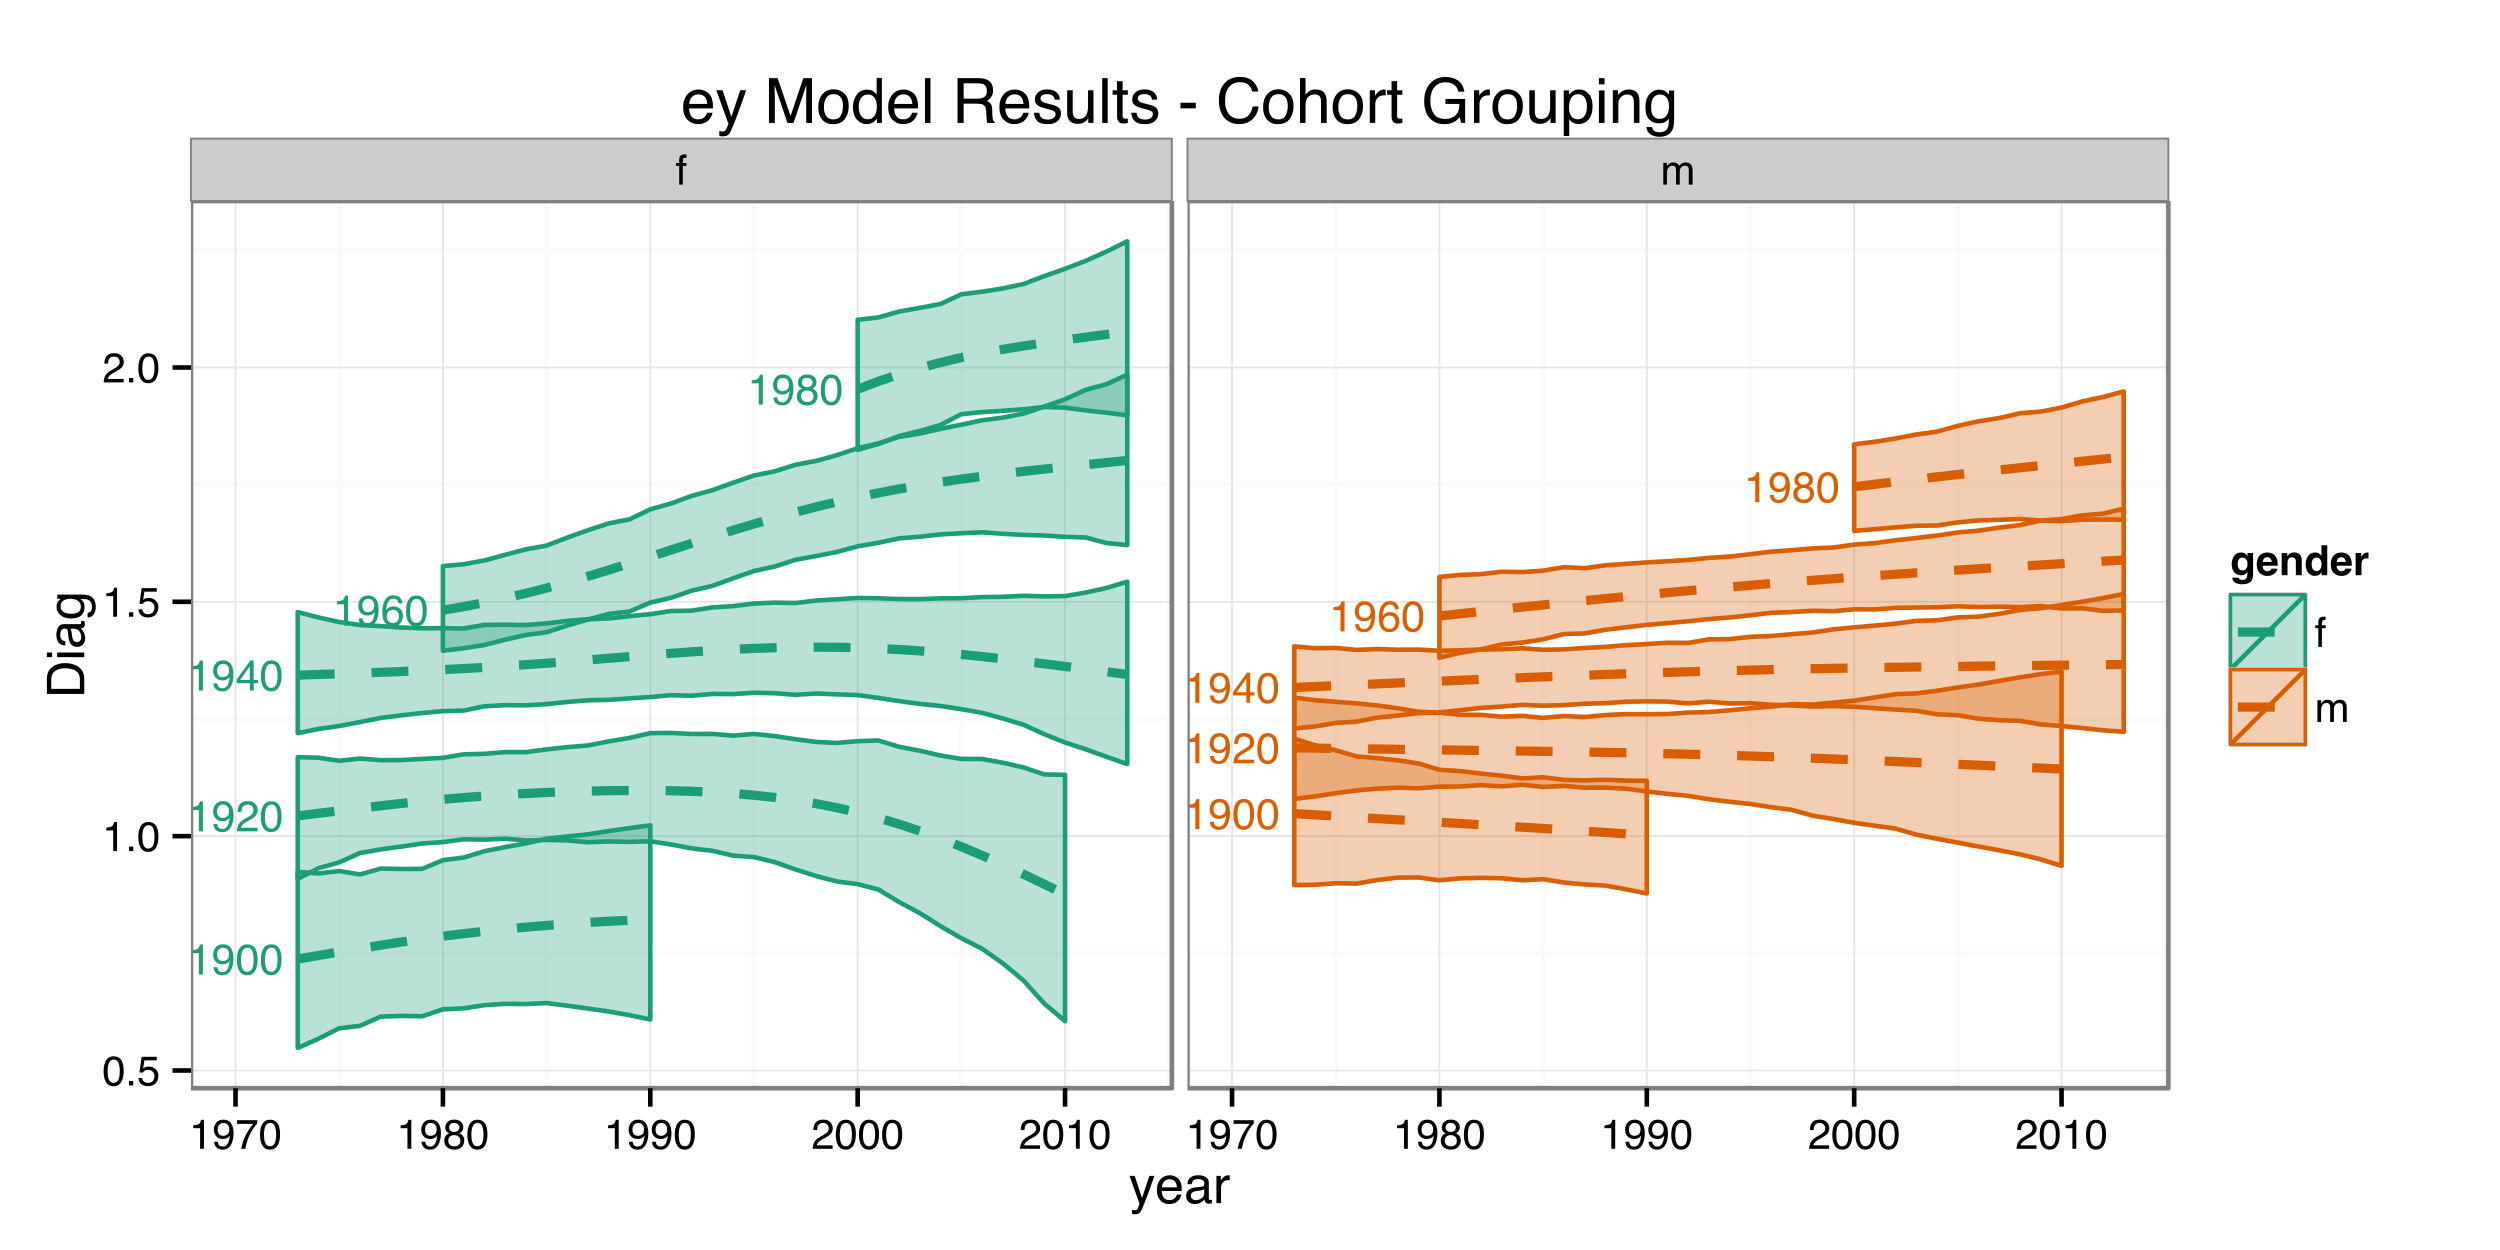 <?xml version="1.0" encoding="UTF-8"?>
<svg xmlns="http://www.w3.org/2000/svg" xmlns:xlink="http://www.w3.org/1999/xlink" width="576pt" height="288pt" viewBox="0 0 576 288" version="1.1">
<defs>
<g>
<symbol overflow="visible" id="glyph0-0">
<path style="stroke:none;" d="M 0.312 0 L 0.312 -7.109 L 5.969 -7.109 L 5.969 0 Z M 5.078 -0.891 L 5.078 -6.219 L 1.219 -6.219 L 1.219 -0.891 Z "/>
</symbol>
<symbol overflow="visible" id="glyph0-1">
<path style="stroke:none;" d="M 0.953 -4.906 L 0.953 -5.578 C 1.578 -5.641 2.016 -5.742 2.266 -5.891 C 2.516 -6.035 2.703 -6.375 2.828 -6.906 L 3.516 -6.906 L 3.516 0 L 2.578 0 L 2.578 -4.906 Z "/>
</symbol>
<symbol overflow="visible" id="glyph0-2">
<path style="stroke:none;" d="M 1.312 -1.672 C 1.344 -1.191 1.531 -0.859 1.875 -0.672 C 2.051 -0.578 2.25 -0.531 2.469 -0.531 C 2.883 -0.531 3.238 -0.703 3.531 -1.047 C 3.832 -1.398 4.047 -2.109 4.172 -3.172 C 3.973 -2.859 3.727 -2.641 3.438 -2.516 C 3.156 -2.391 2.852 -2.328 2.531 -2.328 C 1.852 -2.328 1.32 -2.535 0.938 -2.953 C 0.551 -3.367 0.359 -3.906 0.359 -4.562 C 0.359 -5.195 0.547 -5.754 0.922 -6.234 C 1.305 -6.711 1.875 -6.953 2.625 -6.953 C 3.633 -6.953 4.332 -6.492 4.719 -5.578 C 4.938 -5.078 5.047 -4.453 5.047 -3.703 C 5.047 -2.848 4.914 -2.094 4.656 -1.438 C 4.238 -0.352 3.523 0.188 2.516 0.188 C 1.828 0.188 1.305 0.008 0.953 -0.344 C 0.609 -0.695 0.438 -1.141 0.438 -1.672 Z M 2.641 -3.094 C 2.984 -3.094 3.297 -3.207 3.578 -3.438 C 3.867 -3.664 4.016 -4.066 4.016 -4.641 C 4.016 -5.148 3.883 -5.531 3.625 -5.781 C 3.375 -6.031 3.051 -6.156 2.656 -6.156 C 2.227 -6.156 1.891 -6.008 1.641 -5.719 C 1.391 -5.438 1.266 -5.055 1.266 -4.578 C 1.266 -4.129 1.375 -3.77 1.594 -3.5 C 1.812 -3.227 2.16 -3.094 2.641 -3.094 Z "/>
</symbol>
<symbol overflow="visible" id="glyph0-3">
<path style="stroke:none;" d="M 2.688 -6.938 C 3.582 -6.938 4.227 -6.566 4.625 -5.828 C 4.938 -5.254 5.094 -4.473 5.094 -3.484 C 5.094 -2.535 4.953 -1.754 4.672 -1.141 C 4.266 -0.254 3.598 0.188 2.672 0.188 C 1.836 0.188 1.219 -0.172 0.812 -0.891 C 0.477 -1.492 0.312 -2.305 0.312 -3.328 C 0.312 -4.117 0.41 -4.797 0.609 -5.359 C 0.992 -6.41 1.688 -6.938 2.688 -6.938 Z M 2.672 -0.609 C 3.129 -0.609 3.488 -0.805 3.75 -1.203 C 4.02 -1.609 4.156 -2.352 4.156 -3.438 C 4.156 -4.227 4.055 -4.879 3.859 -5.391 C 3.672 -5.898 3.297 -6.156 2.734 -6.156 C 2.223 -6.156 1.848 -5.91 1.609 -5.422 C 1.367 -4.941 1.25 -4.234 1.25 -3.297 C 1.25 -2.586 1.328 -2.02 1.484 -1.594 C 1.711 -0.938 2.109 -0.609 2.672 -0.609 Z "/>
</symbol>
<symbol overflow="visible" id="glyph0-4">
<path style="stroke:none;" d="M 0.312 0 C 0.344 -0.594 0.461 -1.109 0.672 -1.547 C 0.891 -1.992 1.312 -2.398 1.938 -2.766 L 2.875 -3.297 C 3.289 -3.547 3.582 -3.754 3.75 -3.922 C 4.008 -4.191 4.141 -4.5 4.141 -4.844 C 4.141 -5.25 4.02 -5.566 3.781 -5.797 C 3.539 -6.035 3.219 -6.156 2.812 -6.156 C 2.207 -6.156 1.789 -5.93 1.562 -5.484 C 1.445 -5.242 1.379 -4.906 1.359 -4.469 L 0.484 -4.469 C 0.492 -5.07 0.602 -5.566 0.812 -5.953 C 1.188 -6.629 1.852 -6.969 2.812 -6.969 C 3.602 -6.969 4.18 -6.75 4.547 -6.312 C 4.922 -5.883 5.109 -5.41 5.109 -4.891 C 5.109 -4.328 4.91 -3.848 4.516 -3.453 C 4.297 -3.223 3.891 -2.945 3.297 -2.625 L 2.641 -2.25 C 2.328 -2.082 2.078 -1.922 1.891 -1.766 C 1.566 -1.484 1.363 -1.172 1.281 -0.828 L 5.078 -0.828 L 5.078 0 Z "/>
</symbol>
<symbol overflow="visible" id="glyph0-5">
<path style="stroke:none;" d="M 3.281 -2.453 L 3.281 -5.594 L 1.062 -2.453 Z M 3.297 0 L 3.297 -1.703 L 0.25 -1.703 L 0.25 -2.547 L 3.438 -6.953 L 4.172 -6.953 L 4.172 -2.453 L 5.188 -2.453 L 5.188 -1.703 L 4.172 -1.703 L 4.172 0 Z "/>
</symbol>
<symbol overflow="visible" id="glyph0-6">
<path style="stroke:none;" d="M 2.906 -6.969 C 3.676 -6.969 4.211 -6.766 4.516 -6.359 C 4.828 -5.961 4.984 -5.551 4.984 -5.125 L 4.125 -5.125 C 4.07 -5.395 3.988 -5.609 3.875 -5.766 C 3.664 -6.055 3.348 -6.203 2.922 -6.203 C 2.43 -6.203 2.039 -5.973 1.75 -5.516 C 1.469 -5.066 1.312 -4.426 1.281 -3.594 C 1.477 -3.883 1.727 -4.102 2.031 -4.25 C 2.312 -4.375 2.617 -4.438 2.953 -4.438 C 3.535 -4.438 4.039 -4.25 4.469 -3.875 C 4.906 -3.508 5.125 -2.957 5.125 -2.219 C 5.125 -1.594 4.922 -1.035 4.516 -0.547 C 4.109 -0.066 3.523 0.172 2.766 0.172 C 2.109 0.172 1.547 -0.07 1.078 -0.562 C 0.609 -1.051 0.375 -1.879 0.375 -3.047 C 0.375 -3.91 0.477 -4.641 0.688 -5.234 C 1.094 -6.391 1.832 -6.969 2.906 -6.969 Z M 2.844 -0.594 C 3.301 -0.594 3.641 -0.742 3.859 -1.047 C 4.086 -1.359 4.203 -1.727 4.203 -2.156 C 4.203 -2.508 4.098 -2.844 3.891 -3.156 C 3.691 -3.477 3.328 -3.641 2.797 -3.641 C 2.422 -3.641 2.094 -3.516 1.812 -3.266 C 1.531 -3.023 1.391 -2.656 1.391 -2.156 C 1.391 -1.707 1.516 -1.332 1.766 -1.031 C 2.023 -0.738 2.383 -0.594 2.844 -0.594 Z "/>
</symbol>
<symbol overflow="visible" id="glyph0-7">
<path style="stroke:none;" d="M 2.703 -4.031 C 3.086 -4.031 3.383 -4.133 3.594 -4.344 C 3.812 -4.562 3.922 -4.82 3.922 -5.125 C 3.922 -5.383 3.816 -5.617 3.609 -5.828 C 3.398 -6.047 3.086 -6.156 2.672 -6.156 C 2.254 -6.156 1.953 -6.047 1.766 -5.828 C 1.578 -5.617 1.484 -5.367 1.484 -5.078 C 1.484 -4.742 1.602 -4.484 1.844 -4.297 C 2.082 -4.117 2.367 -4.031 2.703 -4.031 Z M 2.75 -0.594 C 3.156 -0.594 3.488 -0.703 3.75 -0.922 C 4.02 -1.141 4.156 -1.469 4.156 -1.906 C 4.156 -2.352 4.016 -2.691 3.734 -2.922 C 3.461 -3.148 3.113 -3.266 2.688 -3.266 C 2.27 -3.266 1.93 -3.145 1.672 -2.906 C 1.41 -2.676 1.281 -2.348 1.281 -1.922 C 1.281 -1.566 1.398 -1.254 1.641 -0.984 C 1.879 -0.723 2.25 -0.594 2.75 -0.594 Z M 1.516 -3.703 C 1.266 -3.797 1.07 -3.914 0.938 -4.062 C 0.688 -4.32 0.562 -4.656 0.562 -5.062 C 0.562 -5.582 0.75 -6.023 1.125 -6.391 C 1.5 -6.766 2.031 -6.953 2.719 -6.953 C 3.383 -6.953 3.906 -6.773 4.281 -6.422 C 4.656 -6.078 4.844 -5.672 4.844 -5.203 C 4.844 -4.766 4.734 -4.414 4.516 -4.156 C 4.398 -4 4.211 -3.848 3.953 -3.703 C 4.234 -3.566 4.457 -3.414 4.625 -3.25 C 4.938 -2.926 5.094 -2.504 5.094 -1.984 C 5.094 -1.379 4.883 -0.863 4.469 -0.438 C 4.062 -0.008 3.484 0.203 2.734 0.203 C 2.055 0.203 1.484 0.02 1.016 -0.344 C 0.547 -0.719 0.312 -1.254 0.312 -1.953 C 0.312 -2.359 0.41 -2.707 0.609 -3 C 0.816 -3.301 1.117 -3.535 1.516 -3.703 Z "/>
</symbol>
<symbol overflow="visible" id="glyph1-0">
<path style="stroke:none;" d="M 0.312 0 L 0.312 -6.875 L 5.766 -6.875 L 5.766 0 Z M 4.906 -0.859 L 4.906 -6.016 L 1.172 -6.016 L 1.172 -0.859 Z "/>
</symbol>
<symbol overflow="visible" id="glyph1-1">
<path style="stroke:none;" d="M 0.828 -5.781 C 0.836 -6.133 0.898 -6.391 1.016 -6.547 C 1.211 -6.836 1.594 -6.984 2.156 -6.984 C 2.207 -6.984 2.258 -6.977 2.312 -6.969 C 2.375 -6.969 2.438 -6.969 2.5 -6.969 L 2.5 -6.188 C 2.414 -6.195 2.352 -6.203 2.312 -6.203 C 2.281 -6.203 2.242 -6.203 2.203 -6.203 C 1.953 -6.203 1.801 -6.133 1.75 -6 C 1.695 -5.875 1.672 -5.539 1.672 -5 L 2.5 -5 L 2.5 -4.328 L 1.656 -4.328 L 1.656 0 L 0.828 0 L 0.828 -4.328 L 0.125 -4.328 L 0.125 -5 L 0.828 -5 Z "/>
</symbol>
<symbol overflow="visible" id="glyph1-2">
<path style="stroke:none;" d="M 0.625 -5.016 L 1.453 -5.016 L 1.453 -4.312 C 1.648 -4.551 1.832 -4.727 2 -4.844 C 2.27 -5.031 2.582 -5.125 2.938 -5.125 C 3.344 -5.125 3.664 -5.023 3.906 -4.828 C 4.039 -4.723 4.164 -4.562 4.281 -4.344 C 4.469 -4.602 4.688 -4.797 4.938 -4.922 C 5.195 -5.055 5.484 -5.125 5.797 -5.125 C 6.473 -5.125 6.93 -4.883 7.172 -4.406 C 7.305 -4.133 7.375 -3.781 7.375 -3.344 L 7.375 0 L 6.5 0 L 6.5 -3.484 C 6.5 -3.816 6.41 -4.047 6.234 -4.172 C 6.066 -4.297 5.863 -4.359 5.625 -4.359 C 5.301 -4.359 5.02 -4.25 4.781 -4.031 C 4.539 -3.812 4.422 -3.441 4.422 -2.922 L 4.422 0 L 3.562 0 L 3.562 -3.281 C 3.562 -3.613 3.52 -3.859 3.438 -4.016 C 3.312 -4.254 3.07 -4.375 2.719 -4.375 C 2.406 -4.375 2.117 -4.25 1.859 -4 C 1.598 -3.75 1.469 -3.301 1.469 -2.656 L 1.469 0 L 0.625 0 Z "/>
</symbol>
<symbol overflow="visible" id="glyph1-3">
<path style="stroke:none;" d="M 2.594 -6.703 C 3.457 -6.703 4.086 -6.348 4.484 -5.641 C 4.773 -5.086 4.922 -4.328 4.922 -3.359 C 4.922 -2.453 4.785 -1.695 4.516 -1.094 C 4.129 -0.238 3.488 0.188 2.594 0.188 C 1.781 0.188 1.18 -0.16 0.797 -0.859 C 0.461 -1.453 0.297 -2.238 0.297 -3.219 C 0.297 -3.977 0.395 -4.633 0.594 -5.188 C 0.957 -6.195 1.625 -6.703 2.594 -6.703 Z M 2.578 -0.578 C 3.016 -0.578 3.363 -0.77 3.625 -1.156 C 3.883 -1.551 4.016 -2.273 4.016 -3.328 C 4.016 -4.086 3.922 -4.711 3.734 -5.203 C 3.547 -5.703 3.18 -5.953 2.641 -5.953 C 2.148 -5.953 1.789 -5.719 1.562 -5.25 C 1.332 -4.781 1.219 -4.094 1.219 -3.188 C 1.219 -2.5 1.289 -1.945 1.438 -1.531 C 1.656 -0.895 2.035 -0.578 2.578 -0.578 Z "/>
</symbol>
<symbol overflow="visible" id="glyph1-4">
<path style="stroke:none;" d="M 0.812 -1.016 L 1.797 -1.016 L 1.797 0 L 0.812 0 Z "/>
</symbol>
<symbol overflow="visible" id="glyph1-5">
<path style="stroke:none;" d="M 1.188 -1.703 C 1.238 -1.223 1.461 -0.895 1.859 -0.719 C 2.055 -0.625 2.285 -0.578 2.547 -0.578 C 3.047 -0.578 3.414 -0.734 3.656 -1.047 C 3.895 -1.367 4.016 -1.723 4.016 -2.109 C 4.016 -2.578 3.867 -2.938 3.578 -3.188 C 3.297 -3.445 2.957 -3.578 2.562 -3.578 C 2.27 -3.578 2.02 -3.52 1.812 -3.406 C 1.602 -3.289 1.426 -3.133 1.281 -2.938 L 0.547 -2.984 L 1.062 -6.594 L 4.547 -6.594 L 4.547 -5.781 L 1.703 -5.781 L 1.406 -3.922 C 1.562 -4.035 1.711 -4.125 1.859 -4.188 C 2.109 -4.289 2.395 -4.344 2.719 -4.344 C 3.332 -4.344 3.852 -4.141 4.281 -3.734 C 4.707 -3.336 4.922 -2.836 4.922 -2.234 C 4.922 -1.598 4.723 -1.035 4.328 -0.547 C 3.941 -0.066 3.32 0.172 2.469 0.172 C 1.914 0.172 1.43 0.02 1.016 -0.281 C 0.598 -0.594 0.363 -1.066 0.312 -1.703 Z "/>
</symbol>
<symbol overflow="visible" id="glyph1-6">
<path style="stroke:none;" d="M 0.922 -4.75 L 0.922 -5.391 C 1.523 -5.453 1.945 -5.551 2.188 -5.688 C 2.426 -5.832 2.609 -6.164 2.734 -6.688 L 3.391 -6.688 L 3.391 0 L 2.5 0 L 2.5 -4.75 Z "/>
</symbol>
<symbol overflow="visible" id="glyph1-7">
<path style="stroke:none;" d="M 0.297 0 C 0.328 -0.57 0.445 -1.07 0.656 -1.5 C 0.863 -1.938 1.27 -2.328 1.875 -2.672 L 2.766 -3.188 C 3.172 -3.426 3.457 -3.629 3.625 -3.797 C 3.875 -4.055 4 -4.352 4 -4.688 C 4 -5.07 3.879 -5.379 3.641 -5.609 C 3.41 -5.836 3.102 -5.953 2.719 -5.953 C 2.133 -5.953 1.734 -5.734 1.516 -5.297 C 1.398 -5.066 1.336 -4.742 1.328 -4.328 L 0.469 -4.328 C 0.477 -4.91 0.582 -5.383 0.781 -5.75 C 1.145 -6.406 1.789 -6.734 2.719 -6.734 C 3.488 -6.734 4.051 -6.523 4.406 -6.109 C 4.758 -5.691 4.938 -5.227 4.938 -4.719 C 4.938 -4.188 4.75 -3.727 4.375 -3.344 C 4.156 -3.125 3.758 -2.852 3.188 -2.531 L 2.547 -2.188 C 2.242 -2.02 2.004 -1.859 1.828 -1.703 C 1.516 -1.43 1.316 -1.129 1.234 -0.797 L 4.906 -0.797 L 4.906 0 Z "/>
</symbol>
<symbol overflow="visible" id="glyph1-8">
<path style="stroke:none;" d="M 1.281 -1.625 C 1.301 -1.156 1.477 -0.832 1.812 -0.656 C 1.988 -0.562 2.18 -0.516 2.391 -0.516 C 2.797 -0.516 3.141 -0.68 3.422 -1.016 C 3.703 -1.348 3.906 -2.031 4.031 -3.062 C 3.844 -2.77 3.609 -2.562 3.328 -2.438 C 3.055 -2.32 2.758 -2.266 2.438 -2.266 C 1.789 -2.266 1.281 -2.461 0.906 -2.859 C 0.531 -3.266 0.344 -3.785 0.344 -4.422 C 0.344 -5.023 0.523 -5.555 0.891 -6.016 C 1.266 -6.484 1.816 -6.719 2.547 -6.719 C 3.523 -6.719 4.195 -6.273 4.562 -5.391 C 4.77 -4.91 4.875 -4.305 4.875 -3.578 C 4.875 -2.754 4.75 -2.023 4.5 -1.391 C 4.094 -0.336 3.398 0.188 2.422 0.188 C 1.766 0.188 1.266 0.016 0.922 -0.328 C 0.586 -0.672 0.422 -1.102 0.422 -1.625 Z M 2.547 -3 C 2.879 -3 3.188 -3.109 3.469 -3.328 C 3.75 -3.547 3.891 -3.93 3.891 -4.484 C 3.891 -4.973 3.766 -5.336 3.516 -5.578 C 3.266 -5.828 2.945 -5.953 2.562 -5.953 C 2.145 -5.953 1.816 -5.812 1.578 -5.531 C 1.336 -5.258 1.219 -4.891 1.219 -4.422 C 1.219 -3.984 1.32 -3.633 1.531 -3.375 C 1.75 -3.125 2.086 -3 2.547 -3 Z "/>
</symbol>
<symbol overflow="visible" id="glyph1-9">
<path style="stroke:none;" d="M 5.016 -6.594 L 5.016 -5.859 C 4.797 -5.648 4.508 -5.285 4.156 -4.766 C 3.801 -4.242 3.484 -3.688 3.203 -3.094 C 2.93 -2.508 2.727 -1.977 2.594 -1.5 C 2.5 -1.188 2.379 -0.688 2.234 0 L 1.312 0 C 1.52 -1.281 1.988 -2.555 2.719 -3.828 C 3.145 -4.566 3.594 -5.207 4.062 -5.75 L 0.344 -5.75 L 0.344 -6.594 Z "/>
</symbol>
<symbol overflow="visible" id="glyph1-10">
<path style="stroke:none;" d="M 2.609 -3.891 C 2.984 -3.891 3.273 -3.992 3.484 -4.203 C 3.691 -4.41 3.797 -4.66 3.797 -4.953 C 3.797 -5.203 3.691 -5.43 3.484 -5.641 C 3.285 -5.848 2.984 -5.953 2.578 -5.953 C 2.172 -5.953 1.875 -5.848 1.688 -5.641 C 1.508 -5.43 1.422 -5.188 1.422 -4.906 C 1.422 -4.594 1.535 -4.344 1.766 -4.156 C 2.004 -3.977 2.285 -3.891 2.609 -3.891 Z M 2.656 -0.578 C 3.051 -0.578 3.375 -0.68 3.625 -0.891 C 3.883 -1.098 4.016 -1.414 4.016 -1.844 C 4.016 -2.27 3.879 -2.594 3.609 -2.812 C 3.348 -3.039 3.008 -3.156 2.594 -3.156 C 2.195 -3.156 1.867 -3.039 1.609 -2.812 C 1.359 -2.582 1.234 -2.266 1.234 -1.859 C 1.234 -1.516 1.348 -1.211 1.578 -0.953 C 1.816 -0.703 2.176 -0.578 2.656 -0.578 Z M 1.469 -3.578 C 1.227 -3.672 1.039 -3.785 0.906 -3.922 C 0.664 -4.172 0.547 -4.5 0.547 -4.906 C 0.547 -5.406 0.723 -5.832 1.078 -6.188 C 1.441 -6.551 1.957 -6.734 2.625 -6.734 C 3.27 -6.734 3.773 -6.562 4.141 -6.219 C 4.504 -5.875 4.688 -5.477 4.688 -5.031 C 4.688 -4.613 4.582 -4.273 4.375 -4.016 C 4.25 -3.867 4.062 -3.723 3.812 -3.578 C 4.094 -3.453 4.312 -3.305 4.469 -3.141 C 4.77 -2.828 4.922 -2.422 4.922 -1.922 C 4.922 -1.336 4.723 -0.836 4.328 -0.422 C 3.93 -0.016 3.367 0.188 2.641 0.188 C 1.984 0.188 1.43 0.008 0.984 -0.344 C 0.535 -0.695 0.312 -1.211 0.312 -1.891 C 0.312 -2.285 0.406 -2.625 0.594 -2.906 C 0.789 -3.195 1.082 -3.422 1.469 -3.578 Z "/>
</symbol>
<symbol overflow="visible" id="glyph2-0">
<path style="stroke:none;" d="M 0.391 0 L 0.391 -8.609 L 7.219 -8.609 L 7.219 0 Z M 6.141 -1.078 L 6.141 -7.531 L 1.469 -7.531 L 1.469 -1.078 Z "/>
</symbol>
<symbol overflow="visible" id="glyph2-1">
<path style="stroke:none;" d="M 4.688 -6.281 L 5.859 -6.281 C 5.711 -5.875 5.383 -4.953 4.875 -3.516 C 4.488 -2.441 4.164 -1.566 3.906 -0.891 C 3.301 0.711 2.875 1.691 2.625 2.047 C 2.375 2.398 1.941 2.578 1.328 2.578 C 1.18 2.578 1.066 2.566 0.984 2.547 C 0.91 2.535 0.812 2.516 0.688 2.484 L 0.688 1.531 C 0.875 1.582 1.008 1.613 1.094 1.625 C 1.176 1.633 1.25 1.641 1.312 1.641 C 1.5 1.641 1.641 1.609 1.734 1.547 C 1.828 1.484 1.906 1.406 1.969 1.312 C 1.988 1.281 2.055 1.117 2.172 0.828 C 2.297 0.535 2.383 0.32 2.438 0.188 L 0.125 -6.281 L 1.312 -6.281 L 3 -1.172 Z M 3 -6.422 Z "/>
</symbol>
<symbol overflow="visible" id="glyph2-2">
<path style="stroke:none;" d="M 3.391 -6.422 C 3.836 -6.422 4.27 -6.316 4.688 -6.109 C 5.102 -5.898 5.422 -5.629 5.641 -5.297 C 5.848 -4.973 5.988 -4.602 6.062 -4.188 C 6.125 -3.895 6.156 -3.43 6.156 -2.797 L 1.547 -2.797 C 1.566 -2.16 1.719 -1.648 2 -1.266 C 2.281 -0.879 2.719 -0.688 3.312 -0.688 C 3.863 -0.688 4.301 -0.867 4.625 -1.234 C 4.812 -1.441 4.945 -1.688 5.031 -1.969 L 6.062 -1.969 C 6.039 -1.738 5.953 -1.484 5.797 -1.203 C 5.641 -0.922 5.469 -0.688 5.281 -0.5 C 4.957 -0.188 4.555 0.02 4.078 0.125 C 3.828 0.188 3.539 0.219 3.219 0.219 C 2.438 0.219 1.773 -0.062 1.234 -0.625 C 0.691 -1.195 0.422 -1.992 0.422 -3.016 C 0.422 -4.023 0.691 -4.844 1.234 -5.469 C 1.785 -6.102 2.504 -6.422 3.391 -6.422 Z M 5.062 -3.641 C 5.02 -4.098 4.922 -4.461 4.766 -4.734 C 4.484 -5.242 4.004 -5.5 3.328 -5.5 C 2.836 -5.5 2.426 -5.32 2.094 -4.969 C 1.77 -4.625 1.598 -4.18 1.578 -3.641 Z M 3.281 -6.422 Z "/>
</symbol>
<symbol overflow="visible" id="glyph2-3">
<path style="stroke:none;" d="M 1.578 -1.672 C 1.578 -1.367 1.688 -1.129 1.906 -0.953 C 2.133 -0.773 2.398 -0.688 2.703 -0.688 C 3.078 -0.688 3.438 -0.77 3.781 -0.938 C 4.375 -1.227 4.672 -1.695 4.672 -2.344 L 4.672 -3.188 C 4.535 -3.113 4.363 -3.047 4.156 -2.984 C 3.957 -2.93 3.758 -2.895 3.562 -2.875 L 2.938 -2.797 C 2.551 -2.742 2.258 -2.66 2.062 -2.547 C 1.738 -2.367 1.578 -2.078 1.578 -1.672 Z M 4.141 -3.797 C 4.379 -3.828 4.539 -3.93 4.625 -4.109 C 4.664 -4.203 4.688 -4.336 4.688 -4.516 C 4.688 -4.867 4.555 -5.125 4.297 -5.281 C 4.047 -5.445 3.688 -5.531 3.219 -5.531 C 2.664 -5.531 2.273 -5.383 2.047 -5.094 C 1.91 -4.926 1.82 -4.68 1.781 -4.359 L 0.797 -4.359 C 0.816 -5.129 1.066 -5.664 1.547 -5.969 C 2.035 -6.27 2.598 -6.422 3.234 -6.422 C 3.973 -6.422 4.57 -6.281 5.031 -6 C 5.488 -5.719 5.719 -5.281 5.719 -4.688 L 5.719 -1.078 C 5.719 -0.973 5.738 -0.883 5.781 -0.812 C 5.832 -0.75 5.93 -0.719 6.078 -0.719 C 6.117 -0.719 6.164 -0.719 6.219 -0.719 C 6.281 -0.727 6.348 -0.738 6.422 -0.75 L 6.422 0.031 C 6.254 0.07 6.125 0.098 6.031 0.109 C 5.945 0.129 5.832 0.141 5.688 0.141 C 5.32 0.141 5.062 0.008 4.906 -0.25 C 4.812 -0.383 4.75 -0.578 4.719 -0.828 C 4.5 -0.547 4.188 -0.301 3.781 -0.094 C 3.383 0.113 2.945 0.219 2.469 0.219 C 1.883 0.219 1.406 0.039 1.031 -0.312 C 0.664 -0.664 0.484 -1.109 0.484 -1.641 C 0.484 -2.223 0.664 -2.676 1.031 -3 C 1.395 -3.32 1.867 -3.52 2.453 -3.594 Z M 3.266 -6.422 Z "/>
</symbol>
<symbol overflow="visible" id="glyph2-4">
<path style="stroke:none;" d="M 0.797 -6.281 L 1.812 -6.281 L 1.812 -5.188 C 1.883 -5.406 2.082 -5.664 2.406 -5.969 C 2.727 -6.27 3.098 -6.422 3.516 -6.422 C 3.535 -6.422 3.566 -6.414 3.609 -6.406 C 3.66 -6.406 3.742 -6.398 3.859 -6.391 L 3.859 -5.281 C 3.797 -5.289 3.738 -5.297 3.688 -5.297 C 3.633 -5.297 3.578 -5.297 3.516 -5.297 C 2.984 -5.297 2.57 -5.125 2.281 -4.781 C 2 -4.445 1.859 -4.055 1.859 -3.609 L 1.859 0 L 0.797 0 Z "/>
</symbol>
<symbol overflow="visible" id="glyph3-0">
<path style="stroke:none;" d="M 0 -0.391 L -8.609 -0.391 L -8.609 -7.219 L 0 -7.219 Z M -1.078 -6.141 L -7.531 -6.141 L -7.531 -1.469 L -1.078 -1.469 Z "/>
</symbol>
<symbol overflow="visible" id="glyph3-1">
<path style="stroke:none;" d="M -1 -4.219 C -1 -4.613 -1.039 -4.938 -1.125 -5.188 C -1.27 -5.645 -1.562 -6.02 -2 -6.312 C -2.344 -6.539 -2.785 -6.703 -3.328 -6.797 C -3.66 -6.859 -3.961 -6.891 -4.234 -6.891 C -5.305 -6.891 -6.133 -6.676 -6.719 -6.25 C -7.312 -5.832 -7.609 -5.148 -7.609 -4.203 L -7.609 -2.141 L -1 -2.141 Z M -8.609 -0.969 L -8.609 -4.453 C -8.609 -5.641 -8.188 -6.555 -7.344 -7.203 C -6.594 -7.785 -5.625 -8.078 -4.438 -8.078 C -3.52 -8.078 -2.691 -7.906 -1.953 -7.562 C -0.648 -6.957 0 -5.914 0 -4.438 L 0 -0.969 Z "/>
</symbol>
<symbol overflow="visible" id="glyph3-2">
<path style="stroke:none;" d="M -6.25 -0.781 L -6.25 -1.844 L 0 -1.844 L 0 -0.781 Z M -8.609 -0.781 L -8.609 -1.844 L -7.406 -1.844 L -7.406 -0.781 Z "/>
</symbol>
<symbol overflow="visible" id="glyph3-3">
<path style="stroke:none;" d="M -1.672 -1.578 C -1.367 -1.578 -1.129 -1.688 -0.953 -1.906 C -0.773 -2.133 -0.688 -2.398 -0.688 -2.703 C -0.688 -3.078 -0.77 -3.438 -0.938 -3.781 C -1.227 -4.375 -1.695 -4.672 -2.344 -4.672 L -3.188 -4.672 C -3.113 -4.535 -3.047 -4.363 -2.984 -4.156 C -2.93 -3.957 -2.895 -3.758 -2.875 -3.562 L -2.797 -2.938 C -2.742 -2.551 -2.66 -2.258 -2.547 -2.062 C -2.367 -1.738 -2.078 -1.578 -1.672 -1.578 Z M -3.797 -4.141 C -3.828 -4.379 -3.93 -4.539 -4.109 -4.625 C -4.203 -4.664 -4.336 -4.688 -4.516 -4.688 C -4.867 -4.688 -5.125 -4.555 -5.281 -4.297 C -5.445 -4.047 -5.531 -3.688 -5.531 -3.219 C -5.531 -2.664 -5.383 -2.273 -5.094 -2.047 C -4.926 -1.91 -4.68 -1.82 -4.359 -1.781 L -4.359 -0.797 C -5.129 -0.816 -5.664 -1.066 -5.969 -1.547 C -6.27 -2.035 -6.422 -2.598 -6.422 -3.234 C -6.422 -3.973 -6.281 -4.57 -6 -5.031 C -5.719 -5.488 -5.281 -5.719 -4.688 -5.719 L -1.078 -5.719 C -0.973 -5.719 -0.883 -5.738 -0.812 -5.781 C -0.75 -5.832 -0.719 -5.93 -0.719 -6.078 C -0.719 -6.117 -0.719 -6.164 -0.719 -6.219 C -0.727 -6.281 -0.738 -6.348 -0.75 -6.422 L 0.031 -6.422 C 0.07 -6.254 0.098 -6.125 0.109 -6.031 C 0.129 -5.945 0.141 -5.832 0.141 -5.688 C 0.141 -5.32 0.008 -5.062 -0.25 -4.906 C -0.383 -4.812 -0.578 -4.75 -0.828 -4.719 C -0.547 -4.5 -0.301 -4.188 -0.094 -3.781 C 0.113 -3.383 0.219 -2.945 0.219 -2.469 C 0.219 -1.883 0.039 -1.406 -0.312 -1.031 C -0.664 -0.664 -1.109 -0.484 -1.641 -0.484 C -2.223 -0.484 -2.676 -0.664 -3 -1.031 C -3.32 -1.395 -3.52 -1.867 -3.594 -2.453 Z M -6.422 -3.266 Z "/>
</symbol>
<symbol overflow="visible" id="glyph3-4">
<path style="stroke:none;" d="M -6.391 -2.984 C -6.391 -3.484 -6.27 -3.914 -6.031 -4.281 C -5.883 -4.477 -5.68 -4.68 -5.422 -4.891 L -6.219 -4.891 L -6.219 -5.859 L -0.516 -5.859 C 0.285 -5.859 0.914 -5.742 1.375 -5.516 C 2.227 -5.078 2.656 -4.25 2.656 -3.031 C 2.656 -2.352 2.504 -1.785 2.203 -1.328 C 1.898 -0.867 1.426 -0.609 0.781 -0.547 L 0.781 -1.625 C 1.062 -1.676 1.281 -1.773 1.438 -1.922 C 1.664 -2.16 1.781 -2.535 1.781 -3.047 C 1.781 -3.859 1.492 -4.391 0.922 -4.641 C 0.586 -4.785 -0.008 -4.852 -0.875 -4.844 C -0.551 -4.633 -0.312 -4.379 -0.156 -4.078 C 0 -3.785 0.078 -3.395 0.078 -2.906 C 0.078 -2.227 -0.16 -1.633 -0.641 -1.125 C -1.129 -0.613 -1.93 -0.359 -3.047 -0.359 C -4.098 -0.359 -4.914 -0.613 -5.5 -1.125 C -6.094 -1.645 -6.391 -2.266 -6.391 -2.984 Z M -3.172 -4.891 C -3.941 -4.891 -4.516 -4.727 -4.891 -4.406 C -5.266 -4.082 -5.453 -3.676 -5.453 -3.188 C -5.453 -2.438 -5.102 -1.926 -4.406 -1.656 C -4.039 -1.508 -3.555 -1.438 -2.953 -1.438 C -2.242 -1.438 -1.703 -1.578 -1.328 -1.859 C -0.961 -2.148 -0.781 -2.539 -0.781 -3.031 C -0.781 -3.789 -1.125 -4.32 -1.812 -4.625 C -2.195 -4.801 -2.648 -4.891 -3.172 -4.891 Z M -6.422 -3.109 Z "/>
</symbol>
<symbol overflow="visible" id="glyph4-0">
<path style="stroke:none;" d="M 0.719 0 L 0.719 -6.906 L 6.281 -6.906 L 6.281 0 Z M 5.422 -0.859 L 5.422 -6.047 L 1.578 -6.047 L 1.578 -0.859 Z "/>
</symbol>
<symbol overflow="visible" id="glyph4-1">
<path style="stroke:none;" d="M 2.812 -1.094 C 3.125 -1.094 3.391 -1.207 3.609 -1.438 C 3.828 -1.676 3.938 -2.055 3.938 -2.578 C 3.938 -3.055 3.832 -3.422 3.625 -3.672 C 3.414 -3.93 3.141 -4.062 2.797 -4.062 C 2.328 -4.062 2.004 -3.844 1.828 -3.406 C 1.734 -3.164 1.688 -2.875 1.688 -2.531 C 1.688 -2.238 1.738 -1.977 1.844 -1.75 C 2.02 -1.312 2.344 -1.094 2.812 -1.094 Z M 2.484 -5.234 C 2.734 -5.234 2.957 -5.191 3.156 -5.109 C 3.477 -4.973 3.738 -4.727 3.938 -4.375 L 3.938 -5.109 L 5.234 -5.109 L 5.234 -0.266 C 5.234 0.391 5.125 0.891 4.906 1.234 C 4.52 1.805 3.789 2.094 2.719 2.094 C 2.062 2.094 1.523 1.961 1.109 1.703 C 0.703 1.453 0.477 1.07 0.438 0.562 L 1.891 0.562 C 1.922 0.719 1.977 0.828 2.062 0.891 C 2.207 1.016 2.453 1.078 2.797 1.078 C 3.273 1.078 3.594 0.914 3.75 0.594 C 3.863 0.383 3.922 0.039 3.922 -0.438 L 3.922 -0.766 C 3.785 -0.547 3.645 -0.383 3.5 -0.281 C 3.238 -0.082 2.895 0.016 2.469 0.016 C 1.812 0.016 1.285 -0.211 0.891 -0.672 C 0.504 -1.129 0.312 -1.75 0.312 -2.531 C 0.312 -3.289 0.5 -3.93 0.875 -4.453 C 1.25 -4.973 1.785 -5.234 2.484 -5.234 Z M 2.906 -5.234 Z "/>
</symbol>
<symbol overflow="visible" id="glyph4-2">
<path style="stroke:none;" d="M 2.641 -4.141 C 2.328 -4.141 2.082 -4.039 1.906 -3.844 C 1.738 -3.656 1.633 -3.395 1.594 -3.062 L 3.672 -3.062 C 3.648 -3.414 3.539 -3.68 3.344 -3.859 C 3.156 -4.047 2.922 -4.141 2.641 -4.141 Z M 2.641 -5.234 C 3.066 -5.234 3.445 -5.156 3.781 -5 C 4.125 -4.844 4.406 -4.594 4.625 -4.25 C 4.82 -3.945 4.953 -3.594 5.016 -3.188 C 5.047 -2.957 5.062 -2.625 5.062 -2.188 L 1.562 -2.188 C 1.582 -1.676 1.742 -1.316 2.047 -1.109 C 2.234 -0.973 2.457 -0.906 2.719 -0.906 C 2.988 -0.906 3.207 -0.984 3.375 -1.141 C 3.469 -1.234 3.551 -1.352 3.625 -1.5 L 5 -1.5 C 4.957 -1.195 4.797 -0.891 4.516 -0.578 C 4.078 -0.078 3.469 0.172 2.688 0.172 C 2.031 0.172 1.453 -0.035 0.953 -0.453 C 0.461 -0.879 0.219 -1.562 0.219 -2.5 C 0.219 -3.383 0.441 -4.062 0.891 -4.531 C 1.336 -5 1.922 -5.234 2.641 -5.234 Z M 2.734 -5.234 Z "/>
</symbol>
<symbol overflow="visible" id="glyph4-3">
<path style="stroke:none;" d="M 3.453 -5.234 C 3.984 -5.234 4.414 -5.094 4.75 -4.812 C 5.082 -4.539 5.25 -4.082 5.25 -3.438 L 5.25 0 L 3.891 0 L 3.891 -3.109 C 3.891 -3.379 3.852 -3.582 3.781 -3.719 C 3.645 -3.988 3.395 -4.125 3.031 -4.125 C 2.57 -4.125 2.258 -3.93 2.094 -3.547 C 2.008 -3.336 1.969 -3.078 1.969 -2.766 L 1.969 0 L 0.625 0 L 0.625 -5.094 L 1.922 -5.094 L 1.922 -4.359 C 2.086 -4.617 2.25 -4.805 2.406 -4.922 C 2.676 -5.129 3.023 -5.234 3.453 -5.234 Z M 2.953 -5.234 Z "/>
</symbol>
<symbol overflow="visible" id="glyph4-4">
<path style="stroke:none;" d="M 2.5 -5.234 C 2.812 -5.234 3.086 -5.16 3.328 -5.016 C 3.566 -4.879 3.766 -4.691 3.922 -4.453 L 3.922 -6.891 L 5.266 -6.891 L 5.266 0 L 3.969 0 L 3.969 -0.703 C 3.781 -0.398 3.562 -0.18 3.312 -0.047 C 3.07 0.086 2.77 0.156 2.406 0.156 C 1.812 0.156 1.312 -0.082 0.906 -0.562 C 0.5 -1.039 0.297 -1.66 0.297 -2.422 C 0.297 -3.297 0.492 -3.984 0.891 -4.484 C 1.297 -4.984 1.832 -5.234 2.5 -5.234 Z M 2.797 -0.969 C 3.172 -0.969 3.457 -1.109 3.656 -1.391 C 3.852 -1.672 3.953 -2.035 3.953 -2.484 C 3.953 -3.109 3.797 -3.551 3.484 -3.812 C 3.285 -3.977 3.062 -4.062 2.812 -4.062 C 2.414 -4.062 2.125 -3.91 1.938 -3.609 C 1.758 -3.316 1.672 -2.953 1.672 -2.516 C 1.672 -2.047 1.766 -1.672 1.953 -1.391 C 2.141 -1.109 2.422 -0.969 2.797 -0.969 Z "/>
</symbol>
<symbol overflow="visible" id="glyph4-5">
<path style="stroke:none;" d="M 3.391 -5.234 C 3.422 -5.234 3.441 -5.227 3.453 -5.219 C 3.473 -5.219 3.516 -5.219 3.578 -5.219 L 3.578 -3.844 C 3.492 -3.852 3.414 -3.859 3.344 -3.859 C 3.281 -3.867 3.227 -3.875 3.188 -3.875 C 2.656 -3.875 2.297 -3.695 2.109 -3.344 C 2.004 -3.145 1.953 -2.844 1.953 -2.438 L 1.953 0 L 0.609 0 L 0.609 -5.109 L 1.891 -5.109 L 1.891 -4.219 C 2.086 -4.562 2.266 -4.789 2.422 -4.906 C 2.672 -5.125 2.992 -5.234 3.391 -5.234 Z "/>
</symbol>
<symbol overflow="visible" id="glyph5-0">
<path style="stroke:none;" d="M 0.469 0 L 0.469 -10.328 L 8.672 -10.328 L 8.672 0 Z M 7.375 -1.297 L 7.375 -9.047 L 1.766 -9.047 L 1.766 -1.297 Z "/>
</symbol>
<symbol overflow="visible" id="glyph5-1">
<path style="stroke:none;" d="M 4.062 -7.703 C 4.602 -7.703 5.125 -7.578 5.625 -7.328 C 6.125 -7.078 6.504 -6.754 6.766 -6.359 C 7.016 -5.973 7.188 -5.523 7.281 -5.016 C 7.352 -4.672 7.391 -4.117 7.391 -3.359 L 1.859 -3.359 C 1.891 -2.598 2.07 -1.984 2.406 -1.516 C 2.738 -1.055 3.258 -0.828 3.969 -0.828 C 4.633 -0.828 5.164 -1.047 5.562 -1.484 C 5.781 -1.734 5.938 -2.023 6.031 -2.359 L 7.281 -2.359 C 7.25 -2.086 7.141 -1.781 6.953 -1.438 C 6.766 -1.094 6.555 -0.816 6.328 -0.609 C 5.941 -0.234 5.469 0.02 4.906 0.156 C 4.602 0.227 4.258 0.266 3.875 0.266 C 2.938 0.266 2.141 -0.07 1.484 -0.75 C 0.828 -1.438 0.5 -2.395 0.5 -3.625 C 0.5 -4.832 0.828 -5.812 1.484 -6.562 C 2.141 -7.32 3 -7.703 4.062 -7.703 Z M 6.078 -4.375 C 6.023 -4.914 5.906 -5.352 5.719 -5.688 C 5.375 -6.289 4.797 -6.594 3.984 -6.594 C 3.398 -6.594 2.91 -6.383 2.516 -5.969 C 2.129 -5.551 1.926 -5.02 1.906 -4.375 Z M 3.953 -7.719 Z "/>
</symbol>
<symbol overflow="visible" id="glyph5-2">
<path style="stroke:none;" d="M 5.641 -7.531 L 7.031 -7.531 C 6.852 -7.051 6.457 -5.953 5.844 -4.234 C 5.383 -2.93 5 -1.875 4.688 -1.062 C 3.957 0.863 3.441 2.035 3.141 2.453 C 2.836 2.879 2.32 3.094 1.594 3.094 C 1.414 3.094 1.281 3.082 1.188 3.062 C 1.094 3.051 0.973 3.023 0.828 2.984 L 0.828 1.844 C 1.047 1.895 1.203 1.926 1.297 1.938 C 1.398 1.957 1.488 1.969 1.562 1.969 C 1.801 1.969 1.973 1.926 2.078 1.844 C 2.191 1.77 2.285 1.676 2.359 1.562 C 2.391 1.531 2.473 1.336 2.609 0.984 C 2.754 0.641 2.863 0.383 2.938 0.219 L 0.141 -7.531 L 1.578 -7.531 L 3.609 -1.406 Z M 3.594 -7.719 Z "/>
</symbol>
<symbol overflow="visible" id="glyph5-3">
<path style="stroke:none;" d=""/>
</symbol>
<symbol overflow="visible" id="glyph5-4">
<path style="stroke:none;" d="M 1.062 -10.328 L 3.062 -10.328 L 6.031 -1.594 L 8.984 -10.328 L 10.969 -10.328 L 10.969 0 L 9.641 0 L 9.641 -6.094 C 9.641 -6.312 9.645 -6.66 9.656 -7.141 C 9.664 -7.629 9.672 -8.156 9.672 -8.719 L 6.719 0 L 5.328 0 L 2.359 -8.719 L 2.359 -8.406 C 2.359 -8.145 2.363 -7.754 2.375 -7.234 C 2.395 -6.723 2.406 -6.344 2.406 -6.094 L 2.406 0 L 1.062 0 Z "/>
</symbol>
<symbol overflow="visible" id="glyph5-5">
<path style="stroke:none;" d="M 3.922 -0.812 C 4.754 -0.812 5.328 -1.129 5.641 -1.766 C 5.953 -2.398 6.109 -3.109 6.109 -3.891 C 6.109 -4.586 6 -5.16 5.781 -5.609 C 5.414 -6.297 4.801 -6.641 3.938 -6.641 C 3.156 -6.641 2.586 -6.344 2.234 -5.75 C 1.891 -5.164 1.719 -4.457 1.719 -3.625 C 1.719 -2.82 1.891 -2.148 2.234 -1.609 C 2.586 -1.078 3.148 -0.812 3.922 -0.812 Z M 3.969 -7.75 C 4.938 -7.75 5.754 -7.426 6.422 -6.781 C 7.098 -6.133 7.438 -5.18 7.438 -3.922 C 7.438 -2.711 7.141 -1.707 6.547 -0.906 C 5.953 -0.113 5.035 0.281 3.797 0.281 C 2.766 0.281 1.941 -0.066 1.328 -0.766 C 0.723 -1.473 0.422 -2.422 0.422 -3.609 C 0.422 -4.867 0.738 -5.875 1.375 -6.625 C 2.02 -7.375 2.883 -7.75 3.969 -7.75 Z M 3.922 -7.719 Z "/>
</symbol>
<symbol overflow="visible" id="glyph5-6">
<path style="stroke:none;" d="M 1.734 -3.672 C 1.734 -2.867 1.898 -2.195 2.234 -1.656 C 2.578 -1.113 3.129 -0.844 3.891 -0.844 C 4.473 -0.844 4.953 -1.094 5.328 -1.594 C 5.711 -2.094 5.906 -2.816 5.906 -3.766 C 5.906 -4.711 5.707 -5.414 5.312 -5.875 C 4.926 -6.332 4.445 -6.562 3.875 -6.562 C 3.238 -6.562 2.723 -6.316 2.328 -5.828 C 1.93 -5.336 1.734 -4.617 1.734 -3.672 Z M 3.641 -7.672 C 4.211 -7.672 4.691 -7.547 5.078 -7.297 C 5.305 -7.16 5.566 -6.914 5.859 -6.562 L 5.859 -10.375 L 7.062 -10.375 L 7.062 0 L 5.938 0 L 5.938 -1.047 C 5.633 -0.586 5.281 -0.254 4.875 -0.047 C 4.477 0.16 4.02 0.266 3.5 0.266 C 2.656 0.266 1.926 -0.082 1.312 -0.781 C 0.695 -1.488 0.391 -2.43 0.391 -3.609 C 0.391 -4.703 0.672 -5.648 1.234 -6.453 C 1.797 -7.266 2.598 -7.672 3.641 -7.672 Z "/>
</symbol>
<symbol overflow="visible" id="glyph5-7">
<path style="stroke:none;" d="M 0.969 -10.328 L 2.234 -10.328 L 2.234 0 L 0.969 0 Z "/>
</symbol>
<symbol overflow="visible" id="glyph5-8">
<path style="stroke:none;" d="M 5.906 -5.594 C 6.562 -5.594 7.078 -5.723 7.453 -5.984 C 7.836 -6.254 8.031 -6.734 8.031 -7.422 C 8.031 -8.148 7.766 -8.648 7.234 -8.922 C 6.941 -9.055 6.555 -9.125 6.078 -9.125 L 2.672 -9.125 L 2.672 -5.594 Z M 1.266 -10.328 L 6.047 -10.328 C 6.836 -10.328 7.488 -10.211 8 -9.984 C 8.969 -9.547 9.453 -8.734 9.453 -7.547 C 9.453 -6.93 9.32 -6.426 9.062 -6.031 C 8.812 -5.633 8.457 -5.316 8 -5.078 C 8.406 -4.91 8.707 -4.691 8.906 -4.422 C 9.113 -4.16 9.227 -3.727 9.25 -3.125 L 9.297 -1.75 C 9.316 -1.352 9.348 -1.055 9.391 -0.859 C 9.484 -0.535 9.633 -0.328 9.844 -0.234 L 9.844 0 L 8.125 0 C 8.082 -0.094 8.047 -0.207 8.016 -0.344 C 7.992 -0.488 7.973 -0.758 7.953 -1.156 L 7.859 -2.891 C 7.828 -3.555 7.578 -4.004 7.109 -4.234 C 6.836 -4.367 6.422 -4.438 5.859 -4.438 L 2.672 -4.438 L 2.672 0 L 1.266 0 Z "/>
</symbol>
<symbol overflow="visible" id="glyph5-9">
<path style="stroke:none;" d="M 1.688 -2.359 C 1.719 -1.941 1.82 -1.617 2 -1.391 C 2.312 -0.984 2.863 -0.781 3.656 -0.781 C 4.125 -0.781 4.535 -0.879 4.891 -1.078 C 5.254 -1.285 5.438 -1.602 5.438 -2.031 C 5.438 -2.352 5.289 -2.598 5 -2.766 C 4.82 -2.867 4.461 -2.988 3.922 -3.125 L 2.906 -3.391 C 2.27 -3.547 1.797 -3.723 1.484 -3.922 C 0.941 -4.266 0.672 -4.738 0.672 -5.344 C 0.672 -6.051 0.926 -6.625 1.438 -7.062 C 1.957 -7.508 2.648 -7.734 3.516 -7.734 C 4.648 -7.734 5.469 -7.398 5.969 -6.734 C 6.281 -6.305 6.43 -5.848 6.422 -5.359 L 5.234 -5.359 C 5.211 -5.648 5.113 -5.91 4.938 -6.141 C 4.645 -6.473 4.141 -6.641 3.422 -6.641 C 2.941 -6.641 2.578 -6.547 2.328 -6.359 C 2.086 -6.18 1.969 -5.945 1.969 -5.656 C 1.969 -5.32 2.129 -5.055 2.453 -4.859 C 2.641 -4.742 2.914 -4.641 3.281 -4.547 L 4.109 -4.344 C 5.023 -4.125 5.633 -3.91 5.938 -3.703 C 6.438 -3.379 6.688 -2.875 6.688 -2.188 C 6.688 -1.508 6.43 -0.926 5.922 -0.438 C 5.41 0.039 4.633 0.281 3.594 0.281 C 2.469 0.281 1.672 0.031 1.203 -0.469 C 0.742 -0.977 0.5 -1.609 0.469 -2.359 Z M 3.547 -7.719 Z "/>
</symbol>
<symbol overflow="visible" id="glyph5-10">
<path style="stroke:none;" d="M 2.188 -7.531 L 2.188 -2.531 C 2.188 -2.145 2.25 -1.832 2.375 -1.594 C 2.602 -1.145 3.023 -0.922 3.641 -0.922 C 4.516 -0.922 5.113 -1.312 5.438 -2.094 C 5.613 -2.52 5.703 -3.098 5.703 -3.828 L 5.703 -7.531 L 6.969 -7.531 L 6.969 0 L 5.766 0 L 5.781 -1.109 C 5.613 -0.828 5.41 -0.586 5.172 -0.391 C 4.691 0.004 4.102 0.203 3.406 0.203 C 2.332 0.203 1.602 -0.156 1.219 -0.875 C 1.008 -1.258 0.906 -1.77 0.906 -2.406 L 0.906 -7.531 Z M 3.938 -7.719 Z "/>
</symbol>
<symbol overflow="visible" id="glyph5-11">
<path style="stroke:none;" d="M 1.188 -9.641 L 2.469 -9.641 L 2.469 -7.531 L 3.672 -7.531 L 3.672 -6.5 L 2.469 -6.5 L 2.469 -1.578 C 2.469 -1.316 2.555 -1.145 2.734 -1.062 C 2.828 -1.008 2.988 -0.984 3.219 -0.984 C 3.281 -0.984 3.348 -0.984 3.422 -0.984 C 3.492 -0.984 3.578 -0.988 3.672 -1 L 3.672 0 C 3.523 0.039 3.367 0.07 3.203 0.094 C 3.047 0.113 2.879 0.125 2.703 0.125 C 2.109 0.125 1.707 -0.023 1.5 -0.328 C 1.289 -0.629 1.188 -1.023 1.188 -1.516 L 1.188 -6.5 L 0.156 -6.5 L 0.156 -7.531 L 1.188 -7.531 Z "/>
</symbol>
<symbol overflow="visible" id="glyph5-12">
<path style="stroke:none;" d="M 0.594 -4.656 L 4.125 -4.656 L 4.125 -3.359 L 0.594 -3.359 Z "/>
</symbol>
<symbol overflow="visible" id="glyph5-13">
<path style="stroke:none;" d="M 5.453 -10.609 C 6.766 -10.609 7.781 -10.266 8.5 -9.578 C 9.219 -8.891 9.617 -8.109 9.703 -7.234 L 8.328 -7.234 C 8.18 -7.898 7.875 -8.426 7.406 -8.812 C 6.945 -9.195 6.301 -9.391 5.469 -9.391 C 4.445 -9.391 3.625 -9.031 3 -8.312 C 2.375 -7.602 2.062 -6.508 2.062 -5.031 C 2.062 -3.82 2.344 -2.844 2.906 -2.094 C 3.469 -1.344 4.312 -0.969 5.438 -0.969 C 6.469 -0.969 7.254 -1.363 7.797 -2.156 C 8.078 -2.57 8.289 -3.117 8.438 -3.797 L 9.797 -3.797 C 9.672 -2.711 9.27 -1.801 8.594 -1.062 C 7.77 -0.176 6.66 0.266 5.266 0.266 C 4.066 0.266 3.062 -0.098 2.25 -0.828 C 1.176 -1.785 0.641 -3.27 0.641 -5.281 C 0.641 -6.801 1.039 -8.051 1.844 -9.031 C 2.719 -10.082 3.922 -10.609 5.453 -10.609 Z M 5.172 -10.609 Z "/>
</symbol>
<symbol overflow="visible" id="glyph5-14">
<path style="stroke:none;" d="M 0.922 -10.375 L 2.188 -10.375 L 2.188 -6.516 C 2.488 -6.891 2.758 -7.156 3 -7.312 C 3.406 -7.582 3.914 -7.719 4.531 -7.719 C 5.625 -7.719 6.363 -7.332 6.75 -6.562 C 6.957 -6.145 7.062 -5.566 7.062 -4.828 L 7.062 0 L 5.766 0 L 5.766 -4.75 C 5.766 -5.301 5.695 -5.707 5.562 -5.969 C 5.332 -6.375 4.898 -6.578 4.266 -6.578 C 3.734 -6.578 3.254 -6.395 2.828 -6.031 C 2.398 -5.676 2.188 -5 2.188 -4 L 2.188 0 L 0.922 0 Z "/>
</symbol>
<symbol overflow="visible" id="glyph5-15">
<path style="stroke:none;" d="M 0.969 -7.531 L 2.172 -7.531 L 2.172 -6.234 C 2.266 -6.484 2.504 -6.789 2.891 -7.156 C 3.273 -7.52 3.719 -7.703 4.219 -7.703 C 4.238 -7.703 4.273 -7.695 4.328 -7.688 C 4.391 -7.688 4.488 -7.68 4.625 -7.672 L 4.625 -6.328 C 4.551 -6.348 4.484 -6.359 4.422 -6.359 C 4.359 -6.359 4.289 -6.359 4.219 -6.359 C 3.57 -6.359 3.078 -6.156 2.734 -5.75 C 2.398 -5.344 2.234 -4.867 2.234 -4.328 L 2.234 0 L 0.969 0 Z "/>
</symbol>
<symbol overflow="visible" id="glyph5-16">
<path style="stroke:none;" d="M 5.562 -10.594 C 6.531 -10.594 7.367 -10.406 8.078 -10.031 C 9.109 -9.5 9.738 -8.555 9.969 -7.203 L 8.578 -7.203 C 8.41 -7.953 8.062 -8.5 7.531 -8.844 C 7 -9.195 6.332 -9.375 5.531 -9.375 C 4.57 -9.375 3.766 -9.016 3.109 -8.297 C 2.453 -7.578 2.125 -6.504 2.125 -5.078 C 2.125 -3.859 2.395 -2.859 2.938 -2.078 C 3.477 -1.305 4.359 -0.922 5.578 -0.922 C 6.516 -0.922 7.285 -1.191 7.891 -1.734 C 8.504 -2.273 8.816 -3.156 8.828 -4.375 L 5.594 -4.375 L 5.594 -5.531 L 10.141 -5.531 L 10.141 0 L 9.234 0 L 8.891 -1.328 C 8.422 -0.805 8.004 -0.445 7.641 -0.25 C 7.023 0.102 6.242 0.281 5.297 0.281 C 4.066 0.281 3.016 -0.117 2.141 -0.922 C 1.18 -1.91 0.703 -3.273 0.703 -5.016 C 0.703 -6.742 1.172 -8.117 2.109 -9.141 C 2.992 -10.109 4.145 -10.594 5.562 -10.594 Z M 5.328 -10.609 Z "/>
</symbol>
<symbol overflow="visible" id="glyph5-17">
<path style="stroke:none;" d="M 4.109 -0.844 C 4.703 -0.844 5.191 -1.086 5.578 -1.578 C 5.973 -2.078 6.172 -2.82 6.172 -3.812 C 6.172 -4.414 6.082 -4.93 5.906 -5.359 C 5.582 -6.191 4.984 -6.609 4.109 -6.609 C 3.234 -6.609 2.633 -6.172 2.312 -5.297 C 2.133 -4.828 2.047 -4.227 2.047 -3.5 C 2.047 -2.914 2.133 -2.422 2.312 -2.016 C 2.633 -1.234 3.234 -0.844 4.109 -0.844 Z M 0.828 -7.5 L 2.062 -7.5 L 2.062 -6.5 C 2.312 -6.844 2.586 -7.109 2.891 -7.297 C 3.316 -7.578 3.816 -7.719 4.391 -7.719 C 5.242 -7.719 5.969 -7.391 6.562 -6.734 C 7.164 -6.078 7.469 -5.145 7.469 -3.938 C 7.469 -2.289 7.035 -1.117 6.172 -0.422 C 5.629 0.023 5 0.25 4.281 0.25 C 3.707 0.25 3.227 0.125 2.844 -0.125 C 2.625 -0.258 2.375 -0.5 2.094 -0.844 L 2.094 3 L 0.828 3 Z "/>
</symbol>
<symbol overflow="visible" id="glyph5-18">
<path style="stroke:none;" d="M 0.922 -7.5 L 2.219 -7.5 L 2.219 0 L 0.922 0 Z M 0.922 -10.328 L 2.219 -10.328 L 2.219 -8.891 L 0.922 -8.891 Z "/>
</symbol>
<symbol overflow="visible" id="glyph5-19">
<path style="stroke:none;" d="M 0.922 -7.531 L 2.125 -7.531 L 2.125 -6.469 C 2.488 -6.906 2.867 -7.219 3.266 -7.406 C 3.66 -7.602 4.102 -7.703 4.594 -7.703 C 5.664 -7.703 6.391 -7.328 6.766 -6.578 C 6.961 -6.172 7.062 -5.586 7.062 -4.828 L 7.062 0 L 5.781 0 L 5.781 -4.75 C 5.781 -5.207 5.711 -5.578 5.578 -5.859 C 5.348 -6.328 4.941 -6.562 4.359 -6.562 C 4.055 -6.562 3.805 -6.531 3.609 -6.469 C 3.266 -6.363 2.961 -6.16 2.703 -5.859 C 2.492 -5.609 2.352 -5.348 2.281 -5.078 C 2.219 -4.816 2.188 -4.441 2.188 -3.953 L 2.188 0 L 0.922 0 Z M 3.906 -7.719 Z "/>
</symbol>
<symbol overflow="visible" id="glyph5-20">
<path style="stroke:none;" d="M 3.594 -7.672 C 4.176 -7.672 4.691 -7.523 5.141 -7.234 C 5.379 -7.066 5.617 -6.828 5.859 -6.516 L 5.859 -7.469 L 7.031 -7.469 L 7.031 -0.609 C 7.031 0.348 6.891 1.102 6.609 1.656 C 6.086 2.676 5.098 3.188 3.641 3.188 C 2.828 3.188 2.145 3.004 1.594 2.641 C 1.039 2.273 0.727 1.707 0.656 0.938 L 1.953 0.938 C 2.016 1.27 2.133 1.531 2.312 1.719 C 2.602 2 3.055 2.141 3.672 2.141 C 4.641 2.141 5.273 1.797 5.578 1.109 C 5.754 0.703 5.832 -0.016 5.812 -1.047 C 5.562 -0.66 5.258 -0.375 4.906 -0.188 C 4.551 0 4.078 0.094 3.484 0.094 C 2.672 0.094 1.957 -0.191 1.344 -0.766 C 0.727 -1.348 0.422 -2.312 0.422 -3.656 C 0.422 -4.914 0.727 -5.898 1.344 -6.609 C 1.969 -7.316 2.719 -7.672 3.594 -7.672 Z M 5.859 -3.797 C 5.859 -4.734 5.664 -5.426 5.281 -5.875 C 4.906 -6.32 4.414 -6.547 3.812 -6.547 C 2.926 -6.547 2.316 -6.129 1.984 -5.297 C 1.816 -4.848 1.734 -4.266 1.734 -3.547 C 1.734 -2.691 1.906 -2.039 2.25 -1.594 C 2.594 -1.156 3.055 -0.938 3.641 -0.938 C 4.547 -0.938 5.188 -1.348 5.562 -2.172 C 5.758 -2.641 5.859 -3.18 5.859 -3.797 Z M 3.734 -7.719 Z "/>
</symbol>
</g>
<clipPath id="clip1">
  <path d="M 43.996 46.309 L 270 46.309 L 270 251 L 43.996 251 Z "/>
</clipPath>
<clipPath id="clip2">
  <path d="M 43.996 219 L 270.992 219 L 270.992 221 L 43.996 221 Z "/>
</clipPath>
<clipPath id="clip3">
  <path d="M 43.996 165 L 270.992 165 L 270.992 167 L 43.996 167 Z "/>
</clipPath>
<clipPath id="clip4">
  <path d="M 43.996 111 L 270.992 111 L 270.992 113 L 43.996 113 Z "/>
</clipPath>
<clipPath id="clip5">
  <path d="M 43.996 57 L 270.992 57 L 270.992 59 L 43.996 59 Z "/>
</clipPath>
<clipPath id="clip6">
  <path d="M 77 46.309 L 79 46.309 L 79 251.723 L 77 251.723 Z "/>
</clipPath>
<clipPath id="clip7">
  <path d="M 125 46.309 L 127 46.309 L 127 251.723 L 125 251.723 Z "/>
</clipPath>
<clipPath id="clip8">
  <path d="M 173 46.309 L 175 46.309 L 175 251.723 L 173 251.723 Z "/>
</clipPath>
<clipPath id="clip9">
  <path d="M 220 46.309 L 223 46.309 L 223 251.723 L 220 251.723 Z "/>
</clipPath>
<clipPath id="clip10">
  <path d="M 268 46.309 L 270 46.309 L 270 251.723 L 268 251.723 Z "/>
</clipPath>
<clipPath id="clip11">
  <path d="M 43.996 246 L 270.992 246 L 270.992 247 L 43.996 247 Z "/>
</clipPath>
<clipPath id="clip12">
  <path d="M 43.996 192 L 270.992 192 L 270.992 193 L 43.996 193 Z "/>
</clipPath>
<clipPath id="clip13">
  <path d="M 43.996 138 L 270.992 138 L 270.992 139 L 43.996 139 Z "/>
</clipPath>
<clipPath id="clip14">
  <path d="M 43.996 84 L 270.992 84 L 270.992 85 L 43.996 85 Z "/>
</clipPath>
<clipPath id="clip15">
  <path d="M 54 46.309 L 55 46.309 L 55 251 L 54 251 Z "/>
</clipPath>
<clipPath id="clip16">
  <path d="M 101 46.309 L 103 46.309 L 103 251 L 101 251 Z "/>
</clipPath>
<clipPath id="clip17">
  <path d="M 149 46.309 L 151 46.309 L 151 251 L 149 251 Z "/>
</clipPath>
<clipPath id="clip18">
  <path d="M 197 46.309 L 198 46.309 L 198 251 L 197 251 Z "/>
</clipPath>
<clipPath id="clip19">
  <path d="M 245 46.309 L 246 46.309 L 246 251 L 245 251 Z "/>
</clipPath>
<clipPath id="clip20">
  <path d="M 43.996 46.309 L 270.992 46.309 L 270.992 251.723 L 43.996 251.723 Z "/>
</clipPath>
<clipPath id="clip21">
  <path d="M 273.59 46.309 L 500 46.309 L 500 251 L 273.59 251 Z "/>
</clipPath>
<clipPath id="clip22">
  <path d="M 273.59 219 L 500.586 219 L 500.586 221 L 273.59 221 Z "/>
</clipPath>
<clipPath id="clip23">
  <path d="M 273.59 165 L 500.586 165 L 500.586 167 L 273.59 167 Z "/>
</clipPath>
<clipPath id="clip24">
  <path d="M 273.59 111 L 500.586 111 L 500.586 113 L 273.59 113 Z "/>
</clipPath>
<clipPath id="clip25">
  <path d="M 273.59 57 L 500.586 57 L 500.586 59 L 273.59 59 Z "/>
</clipPath>
<clipPath id="clip26">
  <path d="M 307 46.309 L 309 46.309 L 309 251.723 L 307 251.723 Z "/>
</clipPath>
<clipPath id="clip27">
  <path d="M 355 46.309 L 357 46.309 L 357 251.723 L 355 251.723 Z "/>
</clipPath>
<clipPath id="clip28">
  <path d="M 402 46.309 L 404 46.309 L 404 251.723 L 402 251.723 Z "/>
</clipPath>
<clipPath id="clip29">
  <path d="M 450 46.309 L 452 46.309 L 452 251.723 L 450 251.723 Z "/>
</clipPath>
<clipPath id="clip30">
  <path d="M 498 46.309 L 500 46.309 L 500 251.723 L 498 251.723 Z "/>
</clipPath>
<clipPath id="clip31">
  <path d="M 273.59 246 L 500 246 L 500 247 L 273.59 247 Z "/>
</clipPath>
<clipPath id="clip32">
  <path d="M 273.59 192 L 500 192 L 500 193 L 273.59 193 Z "/>
</clipPath>
<clipPath id="clip33">
  <path d="M 273.59 138 L 500 138 L 500 139 L 273.59 139 Z "/>
</clipPath>
<clipPath id="clip34">
  <path d="M 273.59 84 L 500 84 L 500 85 L 273.59 85 Z "/>
</clipPath>
<clipPath id="clip35">
  <path d="M 283 46.309 L 285 46.309 L 285 251 L 283 251 Z "/>
</clipPath>
<clipPath id="clip36">
  <path d="M 331 46.309 L 332 46.309 L 332 251 L 331 251 Z "/>
</clipPath>
<clipPath id="clip37">
  <path d="M 379 46.309 L 380 46.309 L 380 251 L 379 251 Z "/>
</clipPath>
<clipPath id="clip38">
  <path d="M 426 46.309 L 428 46.309 L 428 251 L 426 251 Z "/>
</clipPath>
<clipPath id="clip39">
  <path d="M 474 46.309 L 476 46.309 L 476 251 L 474 251 Z "/>
</clipPath>
<clipPath id="clip40">
  <path d="M 273.59 184 L 295 184 L 295 192 L 273.59 192 Z "/>
</clipPath>
<clipPath id="clip41">
  <path d="M 273.59 168 L 295 168 L 295 177 L 273.59 177 Z "/>
</clipPath>
<clipPath id="clip42">
  <path d="M 273.59 154 L 295 154 L 295 163 L 273.59 163 Z "/>
</clipPath>
<clipPath id="clip43">
  <path d="M 273.59 46.309 L 500.586 46.309 L 500.586 251.723 L 273.59 251.723 Z "/>
</clipPath>
</defs>
<g id="surface1">
<rect x="0" y="0" width="576" height="288" style="fill:rgb(100%,100%,100%);fill-opacity:1;stroke:none;"/>
<rect x="0" y="0" width="576" height="288" style="fill:rgb(100%,100%,100%);fill-opacity:1;stroke:none;"/>
<path style="fill:none;stroke-width:1.063;stroke-linecap:round;stroke-linejoin:round;stroke:rgb(100%,100%,100%);stroke-opacity:1;stroke-miterlimit:10;" d="M 0 288 L 576 288 L 576 0 L 0 0 Z "/>
<g clip-path="url(#clip1)" clip-rule="nonzero">
<path style=" stroke:none;fill-rule:nonzero;fill:rgb(100%,100%,100%);fill-opacity:1;" d="M 43.996 250.723 L 269.992 250.723 L 269.992 46.309 L 43.996 46.309 Z "/>
</g>
<g clip-path="url(#clip2)" clip-rule="nonzero">
<path style="fill:none;stroke-width:1.063;stroke-linecap:butt;stroke-linejoin:round;stroke:rgb(98.039%,98.039%,98.039%);stroke-opacity:1;stroke-miterlimit:10;" d="M 43.996 219.645 L 269.992 219.645 "/>
</g>
<g clip-path="url(#clip3)" clip-rule="nonzero">
<path style="fill:none;stroke-width:1.063;stroke-linecap:butt;stroke-linejoin:round;stroke:rgb(98.039%,98.039%,98.039%);stroke-opacity:1;stroke-miterlimit:10;" d="M 43.996 165.652 L 269.992 165.652 "/>
</g>
<g clip-path="url(#clip4)" clip-rule="nonzero">
<path style="fill:none;stroke-width:1.063;stroke-linecap:butt;stroke-linejoin:round;stroke:rgb(98.039%,98.039%,98.039%);stroke-opacity:1;stroke-miterlimit:10;" d="M 43.996 111.66 L 269.992 111.66 "/>
</g>
<g clip-path="url(#clip5)" clip-rule="nonzero">
<path style="fill:none;stroke-width:1.063;stroke-linecap:butt;stroke-linejoin:round;stroke:rgb(98.039%,98.039%,98.039%);stroke-opacity:1;stroke-miterlimit:10;" d="M 43.996 57.672 L 269.992 57.672 "/>
</g>
<g clip-path="url(#clip6)" clip-rule="nonzero">
<path style="fill:none;stroke-width:1.063;stroke-linecap:butt;stroke-linejoin:round;stroke:rgb(98.039%,98.039%,98.039%);stroke-opacity:1;stroke-miterlimit:10;" d="M 78.156 250.723 L 78.156 46.309 "/>
</g>
<g clip-path="url(#clip7)" clip-rule="nonzero">
<path style="fill:none;stroke-width:1.063;stroke-linecap:butt;stroke-linejoin:round;stroke:rgb(98.039%,98.039%,98.039%);stroke-opacity:1;stroke-miterlimit:10;" d="M 125.938 250.723 L 125.938 46.309 "/>
</g>
<g clip-path="url(#clip8)" clip-rule="nonzero">
<path style="fill:none;stroke-width:1.063;stroke-linecap:butt;stroke-linejoin:round;stroke:rgb(98.039%,98.039%,98.039%);stroke-opacity:1;stroke-miterlimit:10;" d="M 173.715 250.723 L 173.715 46.309 "/>
</g>
<g clip-path="url(#clip9)" clip-rule="nonzero">
<path style="fill:none;stroke-width:1.063;stroke-linecap:butt;stroke-linejoin:round;stroke:rgb(98.039%,98.039%,98.039%);stroke-opacity:1;stroke-miterlimit:10;" d="M 221.496 250.723 L 221.496 46.309 "/>
</g>
<g clip-path="url(#clip10)" clip-rule="nonzero">
<path style="fill:none;stroke-width:1.063;stroke-linecap:butt;stroke-linejoin:round;stroke:rgb(98.039%,98.039%,98.039%);stroke-opacity:1;stroke-miterlimit:10;" d="M 269.273 250.723 L 269.273 46.309 "/>
</g>
<g clip-path="url(#clip11)" clip-rule="nonzero">
<path style="fill:none;stroke-width:0.425;stroke-linecap:butt;stroke-linejoin:round;stroke:rgb(89.804%,89.804%,89.804%);stroke-opacity:1;stroke-miterlimit:10;" d="M 43.996 246.641 L 269.992 246.641 "/>
</g>
<g clip-path="url(#clip12)" clip-rule="nonzero">
<path style="fill:none;stroke-width:0.425;stroke-linecap:butt;stroke-linejoin:round;stroke:rgb(89.804%,89.804%,89.804%);stroke-opacity:1;stroke-miterlimit:10;" d="M 43.996 192.648 L 269.992 192.648 "/>
</g>
<g clip-path="url(#clip13)" clip-rule="nonzero">
<path style="fill:none;stroke-width:0.425;stroke-linecap:butt;stroke-linejoin:round;stroke:rgb(89.804%,89.804%,89.804%);stroke-opacity:1;stroke-miterlimit:10;" d="M 43.996 138.656 L 269.992 138.656 "/>
</g>
<g clip-path="url(#clip14)" clip-rule="nonzero">
<path style="fill:none;stroke-width:0.425;stroke-linecap:butt;stroke-linejoin:round;stroke:rgb(89.804%,89.804%,89.804%);stroke-opacity:1;stroke-miterlimit:10;" d="M 43.996 84.668 L 269.992 84.668 "/>
</g>
<g clip-path="url(#clip15)" clip-rule="nonzero">
<path style="fill:none;stroke-width:0.425;stroke-linecap:butt;stroke-linejoin:round;stroke:rgb(89.804%,89.804%,89.804%);stroke-opacity:1;stroke-miterlimit:10;" d="M 54.27 250.723 L 54.27 46.309 "/>
</g>
<g clip-path="url(#clip16)" clip-rule="nonzero">
<path style="fill:none;stroke-width:0.425;stroke-linecap:butt;stroke-linejoin:round;stroke:rgb(89.804%,89.804%,89.804%);stroke-opacity:1;stroke-miterlimit:10;" d="M 102.047 250.723 L 102.047 46.309 "/>
</g>
<g clip-path="url(#clip17)" clip-rule="nonzero">
<path style="fill:none;stroke-width:0.425;stroke-linecap:butt;stroke-linejoin:round;stroke:rgb(89.804%,89.804%,89.804%);stroke-opacity:1;stroke-miterlimit:10;" d="M 149.828 250.723 L 149.828 46.309 "/>
</g>
<g clip-path="url(#clip18)" clip-rule="nonzero">
<path style="fill:none;stroke-width:0.425;stroke-linecap:butt;stroke-linejoin:round;stroke:rgb(89.804%,89.804%,89.804%);stroke-opacity:1;stroke-miterlimit:10;" d="M 197.605 250.723 L 197.605 46.309 "/>
</g>
<g clip-path="url(#clip19)" clip-rule="nonzero">
<path style="fill:none;stroke-width:0.425;stroke-linecap:butt;stroke-linejoin:round;stroke:rgb(89.804%,89.804%,89.804%);stroke-opacity:1;stroke-miterlimit:10;" d="M 245.387 250.723 L 245.387 46.309 "/>
</g>
<path style="fill:none;stroke-width:2.126;stroke-linecap:butt;stroke-linejoin:round;stroke:rgb(10.588%,61.961%,46.667%);stroke-opacity:1;stroke-dasharray:8.504,8.504;stroke-miterlimit:1;" d="M 68.602 220.957 L 73.379 220.141 L 78.156 219.332 L 82.938 218.535 L 87.715 217.77 L 92.492 217.035 L 97.27 216.348 L 102.047 215.703 L 106.824 215.113 L 111.602 214.57 L 116.383 214.078 L 121.16 213.629 L 125.938 213.223 L 130.715 212.859 L 135.492 212.535 L 140.27 212.258 L 145.051 212.039 L 149.828 211.887 "/>
<path style="fill:none;stroke-width:2.126;stroke-linecap:butt;stroke-linejoin:round;stroke:rgb(10.588%,61.961%,46.667%);stroke-opacity:1;stroke-dasharray:8.504,8.504;stroke-miterlimit:1;" d="M 68.602 187.984 L 73.379 187.383 L 78.156 186.789 L 82.938 186.203 L 87.715 185.645 L 92.492 185.109 L 97.27 184.617 L 102.047 184.164 L 106.824 183.758 L 111.602 183.398 L 116.383 183.086 L 121.16 182.82 L 125.938 182.594 L 130.715 182.414 L 135.492 182.273 L 140.27 182.176 L 145.051 182.125 L 149.828 182.129 L 154.605 182.188 L 159.383 182.316 L 164.16 182.52 L 168.938 182.816 L 173.715 183.219 L 178.496 183.734 L 183.273 184.383 L 188.051 185.168 L 192.828 186.109 L 197.605 187.203 L 202.383 188.465 L 207.16 189.887 L 211.941 191.469 L 216.719 193.207 L 221.496 195.086 L 226.273 197.098 L 231.051 199.219 L 235.828 201.434 L 240.605 203.723 L 245.387 206.059 "/>
<path style="fill:none;stroke-width:2.126;stroke-linecap:butt;stroke-linejoin:round;stroke:rgb(10.588%,61.961%,46.667%);stroke-opacity:1;stroke-dasharray:8.504,8.504;stroke-miterlimit:1;" d="M 68.602 155.551 L 78.156 155.238 L 82.938 155.074 L 87.715 154.902 L 92.492 154.719 L 97.27 154.516 L 102.047 154.293 L 106.824 154.043 L 111.602 153.773 L 116.383 153.473 L 121.16 153.148 L 125.938 152.805 L 130.715 152.438 L 135.492 152.059 L 140.27 151.668 L 145.051 151.277 L 149.828 150.895 L 154.605 150.527 L 159.383 150.188 L 164.16 149.879 L 168.938 149.609 L 173.715 149.395 L 178.496 149.23 L 183.273 149.129 L 188.051 149.098 L 192.828 149.133 L 197.605 149.238 L 202.383 149.414 L 207.16 149.66 L 211.941 149.977 L 216.719 150.352 L 221.496 150.785 L 226.273 151.27 L 231.051 151.797 L 235.828 152.355 L 240.605 152.941 L 245.387 153.547 L 250.164 154.164 L 259.719 155.406 "/>
<path style="fill:none;stroke-width:2.126;stroke-linecap:butt;stroke-linejoin:round;stroke:rgb(10.588%,61.961%,46.667%);stroke-opacity:1;stroke-dasharray:8.504,8.504;stroke-miterlimit:1;" d="M 102.047 140.586 L 106.824 139.762 L 111.602 138.84 L 116.383 137.816 L 121.16 136.695 L 125.938 135.473 L 130.715 134.16 L 135.492 132.77 L 140.27 131.312 L 145.051 129.809 L 149.828 128.27 L 154.605 126.719 L 159.383 125.172 L 164.16 123.645 L 168.938 122.156 L 173.715 120.711 L 178.496 119.328 L 183.273 118.016 L 188.051 116.781 L 192.828 115.625 L 197.605 114.555 L 202.383 113.57 L 207.16 112.664 L 211.941 111.836 L 216.719 111.078 L 221.496 110.387 L 226.273 109.75 L 231.051 109.16 L 235.828 108.605 L 240.605 108.078 L 245.387 107.566 L 250.164 107.07 L 259.719 106.086 "/>
<path style="fill:none;stroke-width:2.126;stroke-linecap:butt;stroke-linejoin:round;stroke:rgb(10.588%,61.961%,46.667%);stroke-opacity:1;stroke-dasharray:8.504,8.504;stroke-miterlimit:1;" d="M 197.605 89.668 L 202.383 87.863 L 207.16 86.238 L 211.941 84.789 L 216.719 83.508 L 221.496 82.375 L 226.273 81.379 L 231.051 80.496 L 235.828 79.707 L 240.605 78.988 L 245.387 78.316 L 250.164 77.672 L 254.941 77.043 L 259.719 76.418 "/>
<path style="fill-rule:nonzero;fill:rgb(10.588%,61.961%,46.667%);fill-opacity:0.302;stroke-width:1.063;stroke-linecap:round;stroke-linejoin:round;stroke:rgb(10.588%,61.961%,46.667%);stroke-opacity:1;stroke-miterlimit:10;" d="M 68.602 200.883 L 73.379 201.242 L 78.156 200.688 L 82.938 201.48 L 87.715 200.125 L 92.492 200.215 L 97.27 200.184 L 102.047 198.188 L 106.824 197.57 L 111.602 196.113 L 116.383 195.168 L 121.16 194.312 L 125.938 193.23 L 130.715 192.727 L 135.492 192.219 L 140.27 191.477 L 145.051 190.785 L 149.828 190.156 L 149.828 234.883 L 145.051 233.895 L 140.27 233.051 L 135.492 232.367 L 130.715 231.711 L 125.938 231.109 L 121.16 231.332 L 116.383 231.281 L 111.602 231.59 L 106.824 232.32 L 102.047 232.543 L 97.27 234.152 L 92.492 234.062 L 87.715 234.234 L 82.938 236.352 L 78.156 236.91 L 73.379 239.316 L 68.602 241.434 Z "/>
<path style="fill-rule:nonzero;fill:rgb(10.588%,61.961%,46.667%);fill-opacity:0.302;stroke-width:1.063;stroke-linecap:round;stroke-linejoin:round;stroke:rgb(10.588%,61.961%,46.667%);stroke-opacity:1;stroke-miterlimit:10;" d="M 68.602 174.441 L 73.379 174.578 L 78.156 175.277 L 82.938 174.77 L 87.715 175.141 L 92.492 175.117 L 97.27 174.859 L 102.047 174.609 L 106.824 173.797 L 111.602 173.684 L 116.383 173.281 L 121.16 173.305 L 125.938 172.664 L 130.715 172.137 L 135.492 171.75 L 140.27 170.812 L 145.051 170.02 L 149.828 168.914 L 154.605 168.867 L 159.383 169.109 L 164.16 169.094 L 168.938 169.496 L 173.715 169.102 L 178.496 169.594 L 183.273 170.312 L 188.051 170.938 L 192.828 171.172 L 197.605 170.766 L 202.383 170.605 L 207.16 172.062 L 211.941 172.969 L 216.719 174.078 L 221.496 174.852 L 226.273 174.875 L 231.051 175.727 L 235.828 176.824 L 240.605 178.434 L 245.387 178.516 L 245.387 235.266 L 240.605 231.234 L 235.828 225.926 L 231.051 221.965 L 226.273 218.594 L 221.496 216.172 L 216.719 213.406 L 211.941 210.395 L 207.16 207.844 L 202.383 204.941 L 197.605 203.707 L 192.828 203.09 L 188.051 201.844 L 183.273 200.309 L 178.496 198.633 L 173.715 197.465 L 168.938 197.145 L 164.16 196.023 L 159.383 195.477 L 154.605 194.559 L 149.828 193.832 L 145.051 193.98 L 140.27 193.863 L 135.492 194.062 L 130.715 193.617 L 125.938 193.516 L 121.16 193.633 L 116.383 193.238 L 111.602 193.449 L 106.824 193.375 L 102.047 194.02 L 97.27 194.34 L 92.492 195.051 L 87.715 195.711 L 82.938 196.531 L 78.156 198.691 L 73.379 200.031 L 68.602 202.488 Z "/>
<path style="fill-rule:nonzero;fill:rgb(10.588%,61.961%,46.667%);fill-opacity:0.302;stroke-width:1.063;stroke-linecap:round;stroke-linejoin:round;stroke:rgb(10.588%,61.961%,46.667%);stroke-opacity:1;stroke-miterlimit:10;" d="M 68.602 141.023 L 73.379 142.262 L 78.156 143.316 L 82.938 144.004 L 87.715 144.258 L 92.492 144.582 L 97.27 144.758 L 102.047 144.719 L 106.824 144.812 L 111.602 143.984 L 116.383 143.93 L 121.16 144 L 125.938 143.637 L 130.715 143.047 L 135.492 142.676 L 140.27 142.492 L 145.051 141.961 L 149.828 141.504 L 154.605 140.777 L 159.383 140.688 L 164.16 139.945 L 168.938 139.645 L 173.715 139.062 L 178.496 138.84 L 183.273 138.941 L 188.051 138.363 L 192.828 138.07 L 197.605 137.766 L 202.383 137.84 L 207.16 138.02 L 211.941 138.035 L 216.719 137.859 L 221.496 137.836 L 226.273 137.57 L 231.051 137.504 L 235.828 137.266 L 240.605 137.406 L 245.387 137.336 L 250.164 136.516 L 254.941 135.469 L 259.719 134.02 L 259.719 176.039 L 254.941 174.367 L 250.164 172.645 L 245.387 171.078 L 240.605 169.156 L 235.828 166.996 L 231.051 165.535 L 226.273 164.234 L 221.496 163.391 L 216.719 162.656 L 211.941 162.184 L 207.16 161.531 L 202.383 160.801 L 197.605 160.148 L 192.828 159.984 L 188.051 159.789 L 183.273 160.082 L 178.496 159.715 L 173.715 159.609 L 168.938 159.918 L 164.16 159.875 L 159.383 160.289 L 154.605 160.172 L 149.828 160.598 L 145.051 160.902 L 140.27 161.246 L 135.492 161.355 L 130.715 161.719 L 125.938 162.227 L 121.16 162.508 L 116.383 162.469 L 111.602 162.727 L 106.824 163.719 L 102.047 163.852 L 97.27 164.273 L 92.492 164.812 L 87.715 165.406 L 82.938 166.367 L 78.156 167.266 L 73.379 167.957 L 68.602 168.914 Z "/>
<path style="fill-rule:nonzero;fill:rgb(10.588%,61.961%,46.667%);fill-opacity:0.302;stroke-width:1.063;stroke-linecap:round;stroke-linejoin:round;stroke:rgb(10.588%,61.961%,46.667%);stroke-opacity:1;stroke-miterlimit:10;" d="M 102.047 130.43 L 106.824 130.004 L 111.602 129.137 L 116.383 127.84 L 121.16 126.57 L 125.938 125.699 L 130.715 123.867 L 135.492 122.156 L 140.27 120.578 L 145.051 119.645 L 149.828 117.355 L 154.605 116 L 159.383 114.246 L 164.16 112.93 L 168.938 111.195 L 173.715 109.555 L 178.496 108.605 L 183.273 107.082 L 188.051 106.195 L 192.828 104.867 L 197.605 103.258 L 202.383 102.164 L 207.16 100.656 L 211.941 99.883 L 216.719 98.801 L 221.496 97.844 L 226.273 96.832 L 231.051 96.219 L 235.828 95.293 L 240.605 93.68 L 245.387 91.988 L 250.164 89.812 L 254.941 88.516 L 259.719 86.316 L 259.719 125.594 L 254.941 125.121 L 250.164 123.844 L 245.387 123.68 L 240.605 123.383 L 235.828 123.246 L 231.051 122.984 L 226.273 122.633 L 221.496 122.859 L 216.719 123.125 L 211.941 123.656 L 207.16 124.035 L 202.383 125.051 L 197.605 125.871 L 192.828 127.164 L 188.051 128.113 L 183.273 128.98 L 178.496 130.523 L 173.715 131.562 L 168.938 133.23 L 164.16 134.98 L 159.383 136.082 L 154.605 137.719 L 149.828 138.832 L 145.051 140.879 L 140.27 141.449 L 135.492 142.727 L 130.715 144.109 L 125.938 145.676 L 121.16 146.301 L 116.383 147.375 L 111.602 148.609 L 106.824 149.348 L 102.047 149.93 Z "/>
<path style="fill-rule:nonzero;fill:rgb(10.588%,61.961%,46.667%);fill-opacity:0.302;stroke-width:1.063;stroke-linecap:round;stroke-linejoin:round;stroke:rgb(10.588%,61.961%,46.667%);stroke-opacity:1;stroke-miterlimit:10;" d="M 197.605 73.676 L 202.383 73.137 L 207.16 71.777 L 211.941 70.934 L 216.719 70.035 L 221.496 67.797 L 226.273 67.211 L 231.051 66.441 L 235.828 65.434 L 240.605 63.613 L 245.387 61.93 L 250.164 60.09 L 254.941 57.957 L 259.719 55.602 L 259.719 95.703 L 254.941 95.082 L 250.164 94.559 L 245.387 93.934 L 240.605 93.766 L 235.828 94.297 L 231.051 94.648 L 226.273 94.934 L 221.496 95.43 L 216.719 97.898 L 211.941 99.289 L 207.16 100.457 L 202.383 102.297 L 197.605 103.629 Z "/>
<g style="fill:rgb(10.588%,61.961%,46.667%);fill-opacity:1;">
  <use xlink:href="#glyph0-1" x="43.234" y="224.512"/>
  <use xlink:href="#glyph0-2" x="48.752" y="224.512"/>
  <use xlink:href="#glyph0-3" x="54.271" y="224.512"/>
  <use xlink:href="#glyph0-3" x="59.789" y="224.512"/>
</g>
<g style="fill:rgb(10.588%,61.961%,46.667%);fill-opacity:1;">
  <use xlink:href="#glyph0-1" x="43.234" y="191.539"/>
  <use xlink:href="#glyph0-2" x="48.752" y="191.539"/>
  <use xlink:href="#glyph0-4" x="54.271" y="191.539"/>
  <use xlink:href="#glyph0-3" x="59.789" y="191.539"/>
</g>
<g style="fill:rgb(10.588%,61.961%,46.667%);fill-opacity:1;">
  <use xlink:href="#glyph0-1" x="43.234" y="159.105"/>
  <use xlink:href="#glyph0-2" x="48.752" y="159.105"/>
  <use xlink:href="#glyph0-5" x="54.271" y="159.105"/>
  <use xlink:href="#glyph0-3" x="59.789" y="159.105"/>
</g>
<g style="fill:rgb(10.588%,61.961%,46.667%);fill-opacity:1;">
  <use xlink:href="#glyph0-1" x="76.68" y="144.141"/>
  <use xlink:href="#glyph0-2" x="82.198" y="144.141"/>
  <use xlink:href="#glyph0-6" x="87.716" y="144.141"/>
  <use xlink:href="#glyph0-3" x="93.234" y="144.141"/>
</g>
<g style="fill:rgb(10.588%,61.961%,46.667%);fill-opacity:1;">
  <use xlink:href="#glyph0-1" x="172.238" y="93.223"/>
  <use xlink:href="#glyph0-2" x="177.756" y="93.223"/>
  <use xlink:href="#glyph0-7" x="183.274" y="93.223"/>
  <use xlink:href="#glyph0-3" x="188.793" y="93.223"/>
</g>
<g clip-path="url(#clip20)" clip-rule="nonzero">
<path style="fill:none;stroke-width:1.063;stroke-linecap:round;stroke-linejoin:round;stroke:rgb(49.804%,49.804%,49.804%);stroke-opacity:1;stroke-miterlimit:10;" d="M 43.996 250.723 L 269.992 250.723 L 269.992 46.309 L 43.996 46.309 Z "/>
</g>
<g clip-path="url(#clip21)" clip-rule="nonzero">
<path style=" stroke:none;fill-rule:nonzero;fill:rgb(100%,100%,100%);fill-opacity:1;" d="M 273.59 250.723 L 499.586 250.723 L 499.586 46.309 L 273.59 46.309 Z "/>
</g>
<g clip-path="url(#clip22)" clip-rule="nonzero">
<path style="fill:none;stroke-width:1.063;stroke-linecap:butt;stroke-linejoin:round;stroke:rgb(98.039%,98.039%,98.039%);stroke-opacity:1;stroke-miterlimit:10;" d="M 273.59 219.645 L 499.586 219.645 "/>
</g>
<g clip-path="url(#clip23)" clip-rule="nonzero">
<path style="fill:none;stroke-width:1.063;stroke-linecap:butt;stroke-linejoin:round;stroke:rgb(98.039%,98.039%,98.039%);stroke-opacity:1;stroke-miterlimit:10;" d="M 273.59 165.652 L 499.586 165.652 "/>
</g>
<g clip-path="url(#clip24)" clip-rule="nonzero">
<path style="fill:none;stroke-width:1.063;stroke-linecap:butt;stroke-linejoin:round;stroke:rgb(98.039%,98.039%,98.039%);stroke-opacity:1;stroke-miterlimit:10;" d="M 273.59 111.66 L 499.586 111.66 "/>
</g>
<g clip-path="url(#clip25)" clip-rule="nonzero">
<path style="fill:none;stroke-width:1.063;stroke-linecap:butt;stroke-linejoin:round;stroke:rgb(98.039%,98.039%,98.039%);stroke-opacity:1;stroke-miterlimit:10;" d="M 273.59 57.672 L 499.586 57.672 "/>
</g>
<g clip-path="url(#clip26)" clip-rule="nonzero">
<path style="fill:none;stroke-width:1.063;stroke-linecap:butt;stroke-linejoin:round;stroke:rgb(98.039%,98.039%,98.039%);stroke-opacity:1;stroke-miterlimit:10;" d="M 307.754 250.723 L 307.754 46.309 "/>
</g>
<g clip-path="url(#clip27)" clip-rule="nonzero">
<path style="fill:none;stroke-width:1.063;stroke-linecap:butt;stroke-linejoin:round;stroke:rgb(98.039%,98.039%,98.039%);stroke-opacity:1;stroke-miterlimit:10;" d="M 355.531 250.723 L 355.531 46.309 "/>
</g>
<g clip-path="url(#clip28)" clip-rule="nonzero">
<path style="fill:none;stroke-width:1.063;stroke-linecap:butt;stroke-linejoin:round;stroke:rgb(98.039%,98.039%,98.039%);stroke-opacity:1;stroke-miterlimit:10;" d="M 403.312 250.723 L 403.312 46.309 "/>
</g>
<g clip-path="url(#clip29)" clip-rule="nonzero">
<path style="fill:none;stroke-width:1.063;stroke-linecap:butt;stroke-linejoin:round;stroke:rgb(98.039%,98.039%,98.039%);stroke-opacity:1;stroke-miterlimit:10;" d="M 451.09 250.723 L 451.09 46.309 "/>
</g>
<g clip-path="url(#clip30)" clip-rule="nonzero">
<path style="fill:none;stroke-width:1.063;stroke-linecap:butt;stroke-linejoin:round;stroke:rgb(98.039%,98.039%,98.039%);stroke-opacity:1;stroke-miterlimit:10;" d="M 498.871 250.723 L 498.871 46.309 "/>
</g>
<g clip-path="url(#clip31)" clip-rule="nonzero">
<path style="fill:none;stroke-width:0.425;stroke-linecap:butt;stroke-linejoin:round;stroke:rgb(89.804%,89.804%,89.804%);stroke-opacity:1;stroke-miterlimit:10;" d="M 273.59 246.641 L 499.586 246.641 "/>
</g>
<g clip-path="url(#clip32)" clip-rule="nonzero">
<path style="fill:none;stroke-width:0.425;stroke-linecap:butt;stroke-linejoin:round;stroke:rgb(89.804%,89.804%,89.804%);stroke-opacity:1;stroke-miterlimit:10;" d="M 273.59 192.648 L 499.586 192.648 "/>
</g>
<g clip-path="url(#clip33)" clip-rule="nonzero">
<path style="fill:none;stroke-width:0.425;stroke-linecap:butt;stroke-linejoin:round;stroke:rgb(89.804%,89.804%,89.804%);stroke-opacity:1;stroke-miterlimit:10;" d="M 273.59 138.656 L 499.586 138.656 "/>
</g>
<g clip-path="url(#clip34)" clip-rule="nonzero">
<path style="fill:none;stroke-width:0.425;stroke-linecap:butt;stroke-linejoin:round;stroke:rgb(89.804%,89.804%,89.804%);stroke-opacity:1;stroke-miterlimit:10;" d="M 273.59 84.668 L 499.586 84.668 "/>
</g>
<g clip-path="url(#clip35)" clip-rule="nonzero">
<path style="fill:none;stroke-width:0.425;stroke-linecap:butt;stroke-linejoin:round;stroke:rgb(89.804%,89.804%,89.804%);stroke-opacity:1;stroke-miterlimit:10;" d="M 283.863 250.723 L 283.863 46.309 "/>
</g>
<g clip-path="url(#clip36)" clip-rule="nonzero">
<path style="fill:none;stroke-width:0.425;stroke-linecap:butt;stroke-linejoin:round;stroke:rgb(89.804%,89.804%,89.804%);stroke-opacity:1;stroke-miterlimit:10;" d="M 331.645 250.723 L 331.645 46.309 "/>
</g>
<g clip-path="url(#clip37)" clip-rule="nonzero">
<path style="fill:none;stroke-width:0.425;stroke-linecap:butt;stroke-linejoin:round;stroke:rgb(89.804%,89.804%,89.804%);stroke-opacity:1;stroke-miterlimit:10;" d="M 379.422 250.723 L 379.422 46.309 "/>
</g>
<g clip-path="url(#clip38)" clip-rule="nonzero">
<path style="fill:none;stroke-width:0.425;stroke-linecap:butt;stroke-linejoin:round;stroke:rgb(89.804%,89.804%,89.804%);stroke-opacity:1;stroke-miterlimit:10;" d="M 427.203 250.723 L 427.203 46.309 "/>
</g>
<g clip-path="url(#clip39)" clip-rule="nonzero">
<path style="fill:none;stroke-width:0.425;stroke-linecap:butt;stroke-linejoin:round;stroke:rgb(89.804%,89.804%,89.804%);stroke-opacity:1;stroke-miterlimit:10;" d="M 474.98 250.723 L 474.98 46.309 "/>
</g>
<path style="fill:none;stroke-width:2.126;stroke-linecap:butt;stroke-linejoin:round;stroke:rgb(85.098%,37.255%,0.784%);stroke-opacity:1;stroke-dasharray:8.504,8.504;stroke-miterlimit:1;" d="M 298.199 187.453 L 302.977 187.738 L 312.531 188.316 L 322.086 188.887 L 326.863 189.168 L 331.645 189.453 L 341.199 190.016 L 350.754 190.586 L 355.531 190.879 L 360.309 191.176 L 365.09 191.484 L 369.867 191.801 L 374.645 192.125 L 379.422 192.465 "/>
<path style="fill:none;stroke-width:2.126;stroke-linecap:butt;stroke-linejoin:round;stroke:rgb(85.098%,37.255%,0.784%);stroke-opacity:1;stroke-dasharray:8.504,8.504;stroke-miterlimit:1;" d="M 298.199 172.305 L 302.977 172.371 L 307.754 172.441 L 312.531 172.508 L 317.309 172.578 L 326.863 172.711 L 331.645 172.773 L 336.422 172.84 L 341.199 172.902 L 345.977 172.969 L 355.531 173.109 L 360.309 173.184 L 365.09 173.262 L 374.645 173.441 L 379.422 173.543 L 384.199 173.652 L 388.977 173.773 L 393.758 173.902 L 398.535 174.039 L 403.312 174.188 L 408.09 174.348 L 412.867 174.512 L 417.645 174.688 L 422.422 174.871 L 427.203 175.062 L 431.98 175.258 L 436.758 175.461 L 441.535 175.668 L 446.312 175.879 L 455.867 176.309 L 460.648 176.527 L 470.203 176.965 L 474.98 177.188 "/>
<path style="fill:none;stroke-width:2.126;stroke-linecap:butt;stroke-linejoin:round;stroke:rgb(85.098%,37.255%,0.784%);stroke-opacity:1;stroke-dasharray:8.504,8.504;stroke-miterlimit:1;" d="M 298.199 158.391 L 312.531 157.77 L 317.309 157.559 L 326.863 157.145 L 331.645 156.941 L 336.422 156.734 L 341.199 156.531 L 345.977 156.332 L 350.754 156.137 L 355.531 155.945 L 360.309 155.758 L 365.09 155.574 L 369.867 155.398 L 374.645 155.23 L 379.422 155.07 L 384.199 154.918 L 388.977 154.773 L 393.758 154.637 L 398.535 154.508 L 403.312 154.391 L 408.09 154.277 L 412.867 154.172 L 417.645 154.074 L 422.422 153.984 L 427.203 153.898 L 431.98 153.82 L 436.758 153.746 L 441.535 153.676 L 446.312 153.609 L 455.867 153.484 L 460.648 153.426 L 465.426 153.371 L 470.203 153.312 L 479.758 153.203 L 484.535 153.145 L 489.312 153.09 "/>
<path style="fill:none;stroke-width:2.126;stroke-linecap:butt;stroke-linejoin:round;stroke:rgb(85.098%,37.255%,0.784%);stroke-opacity:1;stroke-dasharray:8.504,8.504;stroke-miterlimit:1;" d="M 331.645 141.922 L 336.422 141.402 L 341.199 140.887 L 345.977 140.375 L 350.754 139.871 L 355.531 139.371 L 360.309 138.879 L 365.09 138.391 L 369.867 137.914 L 374.645 137.445 L 379.422 136.988 L 384.199 136.539 L 388.977 136.102 L 393.758 135.672 L 398.535 135.254 L 403.312 134.852 L 408.09 134.457 L 412.867 134.074 L 417.645 133.699 L 422.422 133.34 L 427.203 132.984 L 431.98 132.645 L 436.758 132.309 L 441.535 131.984 L 446.312 131.668 L 451.09 131.355 L 455.867 131.051 L 460.648 130.75 L 470.203 130.164 L 474.98 129.875 L 479.758 129.59 L 484.535 129.301 L 489.312 129.016 "/>
<path style="fill:none;stroke-width:2.126;stroke-linecap:butt;stroke-linejoin:round;stroke:rgb(85.098%,37.255%,0.784%);stroke-opacity:1;stroke-dasharray:8.504,8.504;stroke-miterlimit:1;" d="M 427.203 112.156 L 431.98 111.562 L 436.758 110.984 L 441.535 110.422 L 446.312 109.871 L 451.09 109.328 L 455.867 108.801 L 460.648 108.281 L 465.426 107.77 L 470.203 107.262 L 474.98 106.762 L 489.312 105.273 "/>
<path style="fill-rule:nonzero;fill:rgb(85.098%,37.255%,0.784%);fill-opacity:0.302;stroke-width:1.063;stroke-linecap:round;stroke-linejoin:round;stroke:rgb(85.098%,37.255%,0.784%);stroke-opacity:1;stroke-miterlimit:10;" d="M 298.199 170.207 L 302.977 171.699 L 307.754 172.871 L 312.531 174.262 L 317.309 174.691 L 322.086 175.18 L 326.863 175.918 L 331.645 177.355 L 336.422 177.664 L 341.199 178.227 L 345.977 178.727 L 350.754 179.348 L 355.531 179.082 L 360.309 179.68 L 365.09 179.797 L 369.867 179.66 L 374.645 179.84 L 379.422 179.906 L 379.422 205.844 L 374.645 204.898 L 369.867 204.039 L 365.09 203.777 L 360.309 203.328 L 355.531 202.566 L 350.754 202.82 L 345.977 202.344 L 341.199 202.262 L 336.422 202.375 L 331.645 202.82 L 326.863 202.168 L 322.086 202.191 L 317.309 202.77 L 312.531 203.582 L 307.754 203.492 L 302.977 203.855 L 298.199 203.926 Z "/>
<path style="fill-rule:nonzero;fill:rgb(85.098%,37.255%,0.784%);fill-opacity:0.302;stroke-width:1.063;stroke-linecap:round;stroke-linejoin:round;stroke:rgb(85.098%,37.255%,0.784%);stroke-opacity:1;stroke-miterlimit:10;" d="M 298.199 160.734 L 302.977 161.328 L 307.754 161.691 L 312.531 162.059 L 317.309 162.535 L 322.086 163.188 L 326.863 163.996 L 331.645 164.199 L 336.422 164.68 L 341.199 164.703 L 345.977 165.121 L 350.754 164.93 L 355.531 165.398 L 360.309 164.977 L 365.09 165.199 L 369.867 164.75 L 374.645 164.531 L 379.422 164.57 L 384.199 164.508 L 388.977 164.172 L 393.758 164.051 L 398.535 163.652 L 403.312 163.18 L 408.09 162.816 L 412.867 162.23 L 417.645 162.332 L 422.422 161.887 L 427.203 161.441 L 431.98 160.68 L 436.758 159.934 L 441.535 159.762 L 446.312 159.148 L 451.09 158.398 L 455.867 157.719 L 460.648 156.879 L 465.426 156.051 L 470.203 155.312 L 474.98 154.754 L 474.98 199.492 L 470.203 198.008 L 465.426 196.832 L 460.648 195.914 L 455.867 195.051 L 451.09 194.133 L 446.312 193.266 L 441.535 192.309 L 436.758 190.918 L 431.98 190.246 L 427.203 189.582 L 422.422 188.707 L 417.645 187.934 L 412.867 186.602 L 408.09 185.984 L 403.312 185.246 L 398.535 184.727 L 393.758 184.152 L 388.977 183.363 L 384.199 182.91 L 379.422 182.336 L 374.645 181.715 L 369.867 181.473 L 365.09 181.496 L 360.309 181.066 L 355.531 181.316 L 350.754 180.812 L 345.977 181.176 L 341.199 180.898 L 336.422 181.207 L 331.645 181.246 L 326.863 181.625 L 322.086 181.477 L 317.309 181.699 L 312.531 182.117 L 307.754 182.746 L 302.977 183.488 L 298.199 184.07 Z "/>
<path style="fill-rule:nonzero;fill:rgb(85.098%,37.255%,0.784%);fill-opacity:0.302;stroke-width:1.063;stroke-linecap:round;stroke-linejoin:round;stroke:rgb(85.098%,37.255%,0.784%);stroke-opacity:1;stroke-miterlimit:10;" d="M 298.199 148.934 L 302.977 149.34 L 307.754 149.281 L 312.531 149.738 L 317.309 149.535 L 322.086 149.691 L 326.863 149.66 L 331.645 149.941 L 336.422 149.82 L 341.199 149.66 L 345.977 149.578 L 350.754 149.371 L 355.531 149.703 L 360.309 149.621 L 365.09 149.293 L 369.867 149.043 L 374.645 148.633 L 379.422 148.395 L 384.199 148.086 L 388.977 148.113 L 393.758 147.301 L 398.535 147.25 L 403.312 146.711 L 408.09 146.539 L 412.867 146.113 L 417.645 145.727 L 422.422 145.008 L 427.203 144.527 L 431.98 144.137 L 436.758 143.68 L 441.535 143.055 L 446.312 142.922 L 451.09 142.242 L 455.867 142.066 L 460.648 141.422 L 465.426 140.527 L 470.203 140.137 L 474.98 139.395 L 479.758 138.645 L 484.535 137.789 L 489.312 136.852 L 489.312 168.605 L 484.535 168.262 L 479.758 167.746 L 474.98 167.285 L 470.203 166.891 L 465.426 166.09 L 460.648 165.926 L 455.867 165.59 L 451.09 164.793 L 446.312 164.578 L 441.535 163.758 L 436.758 163.484 L 431.98 163.168 L 427.203 162.848 L 422.422 162.691 L 417.645 162.793 L 412.867 162.543 L 408.09 162.375 L 403.312 162.027 L 398.535 162.074 L 393.758 161.672 L 388.977 162.066 L 384.199 161.648 L 379.422 161.602 L 374.645 161.668 L 369.867 162.008 L 365.09 162.148 L 360.309 162.469 L 355.531 162.586 L 350.754 162.418 L 345.977 162.785 L 341.199 163.113 L 331.645 164.137 L 326.863 164.305 L 322.086 164.859 L 317.309 165.336 L 312.531 166.285 L 307.754 166.562 L 302.977 167.371 L 298.199 167.863 Z "/>
<path style="fill-rule:nonzero;fill:rgb(85.098%,37.255%,0.784%);fill-opacity:0.302;stroke-width:1.063;stroke-linecap:round;stroke-linejoin:round;stroke:rgb(85.098%,37.255%,0.784%);stroke-opacity:1;stroke-miterlimit:10;" d="M 331.645 132.918 L 336.422 132.457 L 341.199 132.281 L 345.977 131.73 L 350.754 131.809 L 355.531 131.48 L 360.309 130.672 L 365.09 130.918 L 369.867 130.242 L 379.422 129.578 L 384.199 129.305 L 388.977 129.004 L 393.758 128.531 L 398.535 128.227 L 403.312 127.691 L 408.09 127.09 L 412.867 126.77 L 417.645 126.348 L 422.422 126.156 L 427.203 125.465 L 431.98 125.129 L 436.758 124.473 L 441.535 123.953 L 446.312 123.383 L 451.09 122.676 L 455.867 122.262 L 460.648 121.547 L 465.426 120.977 L 470.203 119.934 L 474.98 119.613 L 479.758 118.727 L 484.535 118.348 L 489.312 117.188 L 489.312 140.641 L 484.535 140.738 L 479.758 140.16 L 474.98 140.191 L 470.203 139.617 L 465.426 139.871 L 460.648 139.766 L 455.867 139.859 L 451.09 139.699 L 446.312 139.918 L 441.535 139.973 L 436.758 140.051 L 431.98 140.406 L 427.203 140.383 L 422.422 140.816 L 417.645 140.727 L 412.867 141.016 L 408.09 141.18 L 403.312 141.75 L 398.535 142.262 L 393.758 142.633 L 388.977 143.129 L 384.199 143.566 L 379.422 143.969 L 374.645 144.523 L 369.867 145.094 L 365.09 145.945 L 360.309 146.082 L 355.531 147.301 L 350.754 148.043 L 345.977 148.48 L 341.199 149.605 L 336.422 150.398 L 331.645 151.551 Z "/>
<path style="fill-rule:nonzero;fill:rgb(85.098%,37.255%,0.784%);fill-opacity:0.302;stroke-width:1.063;stroke-linecap:round;stroke-linejoin:round;stroke:rgb(85.098%,37.255%,0.784%);stroke-opacity:1;stroke-miterlimit:10;" d="M 427.203 102.387 L 431.98 101.777 L 436.758 101.02 L 441.535 100.109 L 446.312 99.441 L 451.09 98.113 L 455.867 97.059 L 460.648 96.309 L 465.426 95.211 L 470.203 94.832 L 474.98 93.902 L 479.758 92.492 L 484.535 91.477 L 489.312 90.184 L 489.312 119.738 L 484.535 119.711 L 479.758 119.723 L 474.98 120.055 L 470.203 119.949 L 465.426 119.574 L 460.648 119.773 L 455.867 119.906 L 451.09 120.348 L 446.312 121.078 L 441.535 121.129 L 436.758 121.512 L 431.98 121.914 L 427.203 122.309 Z "/>
<g clip-path="url(#clip40)" clip-rule="nonzero">
<g style="fill:rgb(85.098%,37.255%,0.784%);fill-opacity:1;">
  <use xlink:href="#glyph0-1" x="272.828" y="191.008"/>
  <use xlink:href="#glyph0-2" x="278.346" y="191.008"/>
  <use xlink:href="#glyph0-3" x="283.864" y="191.008"/>
  <use xlink:href="#glyph0-3" x="289.382" y="191.008"/>
</g>
</g>
<g clip-path="url(#clip41)" clip-rule="nonzero">
<g style="fill:rgb(85.098%,37.255%,0.784%);fill-opacity:1;">
  <use xlink:href="#glyph0-1" x="272.828" y="175.859"/>
  <use xlink:href="#glyph0-2" x="278.346" y="175.859"/>
  <use xlink:href="#glyph0-4" x="283.864" y="175.859"/>
  <use xlink:href="#glyph0-3" x="289.382" y="175.859"/>
</g>
</g>
<g clip-path="url(#clip42)" clip-rule="nonzero">
<g style="fill:rgb(85.098%,37.255%,0.784%);fill-opacity:1;">
  <use xlink:href="#glyph0-1" x="272.828" y="161.945"/>
  <use xlink:href="#glyph0-2" x="278.346" y="161.945"/>
  <use xlink:href="#glyph0-5" x="283.864" y="161.945"/>
  <use xlink:href="#glyph0-3" x="289.382" y="161.945"/>
</g>
</g>
<g style="fill:rgb(85.098%,37.255%,0.784%);fill-opacity:1;">
  <use xlink:href="#glyph0-1" x="306.273" y="145.477"/>
  <use xlink:href="#glyph0-2" x="311.792" y="145.477"/>
  <use xlink:href="#glyph0-6" x="317.31" y="145.477"/>
  <use xlink:href="#glyph0-3" x="322.828" y="145.477"/>
</g>
<g style="fill:rgb(85.098%,37.255%,0.784%);fill-opacity:1;">
  <use xlink:href="#glyph0-1" x="401.832" y="115.711"/>
  <use xlink:href="#glyph0-2" x="407.35" y="115.711"/>
  <use xlink:href="#glyph0-7" x="412.868" y="115.711"/>
  <use xlink:href="#glyph0-3" x="418.386" y="115.711"/>
</g>
<g clip-path="url(#clip43)" clip-rule="nonzero">
<path style="fill:none;stroke-width:1.063;stroke-linecap:round;stroke-linejoin:round;stroke:rgb(49.804%,49.804%,49.804%);stroke-opacity:1;stroke-miterlimit:10;" d="M 273.59 250.723 L 499.586 250.723 L 499.586 46.309 L 273.59 46.309 Z "/>
</g>
<path style="fill-rule:nonzero;fill:rgb(80%,80%,80%);fill-opacity:1;stroke-width:0.425;stroke-linecap:round;stroke-linejoin:round;stroke:rgb(49.804%,49.804%,49.804%);stroke-opacity:1;stroke-miterlimit:10;" d="M 43.996 46.309 L 269.992 46.309 L 269.992 31.93 L 43.996 31.93 Z "/>
<g style="fill:rgb(0%,0%,0%);fill-opacity:1;">
  <use xlink:href="#glyph1-1" x="155.66" y="42.555"/>
</g>
<path style="fill-rule:nonzero;fill:rgb(80%,80%,80%);fill-opacity:1;stroke-width:0.425;stroke-linecap:round;stroke-linejoin:round;stroke:rgb(49.804%,49.804%,49.804%);stroke-opacity:1;stroke-miterlimit:10;" d="M 273.59 46.309 L 499.586 46.309 L 499.586 31.93 L 273.59 31.93 Z "/>
<g style="fill:rgb(0%,0%,0%);fill-opacity:1;">
  <use xlink:href="#glyph1-2" x="382.594" y="42.555"/>
</g>
<g style="fill:rgb(0%,0%,0%);fill-opacity:1;">
  <use xlink:href="#glyph1-3" x="23.574" y="250.078"/>
  <use xlink:href="#glyph1-4" x="28.91" y="250.078"/>
  <use xlink:href="#glyph1-5" x="31.575" y="250.078"/>
</g>
<g style="fill:rgb(0%,0%,0%);fill-opacity:1;">
  <use xlink:href="#glyph1-6" x="23.574" y="196.086"/>
  <use xlink:href="#glyph1-4" x="28.91" y="196.086"/>
  <use xlink:href="#glyph1-3" x="31.575" y="196.086"/>
</g>
<g style="fill:rgb(0%,0%,0%);fill-opacity:1;">
  <use xlink:href="#glyph1-6" x="23.574" y="142.094"/>
  <use xlink:href="#glyph1-4" x="28.91" y="142.094"/>
  <use xlink:href="#glyph1-5" x="31.575" y="142.094"/>
</g>
<g style="fill:rgb(0%,0%,0%);fill-opacity:1;">
  <use xlink:href="#glyph1-7" x="23.574" y="88.105"/>
  <use xlink:href="#glyph1-4" x="28.91" y="88.105"/>
  <use xlink:href="#glyph1-3" x="31.575" y="88.105"/>
</g>
<path style="fill:none;stroke-width:1.063;stroke-linecap:butt;stroke-linejoin:round;stroke:rgb(0%,0%,0%);stroke-opacity:1;stroke-miterlimit:10;" d="M 39.742 246.641 L 43.996 246.641 "/>
<path style="fill:none;stroke-width:1.063;stroke-linecap:butt;stroke-linejoin:round;stroke:rgb(0%,0%,0%);stroke-opacity:1;stroke-miterlimit:10;" d="M 39.742 192.648 L 43.996 192.648 "/>
<path style="fill:none;stroke-width:1.063;stroke-linecap:butt;stroke-linejoin:round;stroke:rgb(0%,0%,0%);stroke-opacity:1;stroke-miterlimit:10;" d="M 39.742 138.656 L 43.996 138.656 "/>
<path style="fill:none;stroke-width:1.063;stroke-linecap:butt;stroke-linejoin:round;stroke:rgb(0%,0%,0%);stroke-opacity:1;stroke-miterlimit:10;" d="M 39.742 84.668 L 43.996 84.668 "/>
<path style="fill:none;stroke-width:1.063;stroke-linecap:butt;stroke-linejoin:round;stroke:rgb(0%,0%,0%);stroke-opacity:1;stroke-miterlimit:10;" d="M 54.27 254.977 L 54.27 250.723 "/>
<path style="fill:none;stroke-width:1.063;stroke-linecap:butt;stroke-linejoin:round;stroke:rgb(0%,0%,0%);stroke-opacity:1;stroke-miterlimit:10;" d="M 102.047 254.977 L 102.047 250.723 "/>
<path style="fill:none;stroke-width:1.063;stroke-linecap:butt;stroke-linejoin:round;stroke:rgb(0%,0%,0%);stroke-opacity:1;stroke-miterlimit:10;" d="M 149.828 254.977 L 149.828 250.723 "/>
<path style="fill:none;stroke-width:1.063;stroke-linecap:butt;stroke-linejoin:round;stroke:rgb(0%,0%,0%);stroke-opacity:1;stroke-miterlimit:10;" d="M 197.605 254.977 L 197.605 250.723 "/>
<path style="fill:none;stroke-width:1.063;stroke-linecap:butt;stroke-linejoin:round;stroke:rgb(0%,0%,0%);stroke-opacity:1;stroke-miterlimit:10;" d="M 245.387 254.977 L 245.387 250.723 "/>
<g style="fill:rgb(0%,0%,0%);fill-opacity:1;">
  <use xlink:href="#glyph1-6" x="43.598" y="264.688"/>
  <use xlink:href="#glyph1-8" x="48.933" y="264.688"/>
  <use xlink:href="#glyph1-9" x="54.269" y="264.688"/>
  <use xlink:href="#glyph1-3" x="59.604" y="264.688"/>
</g>
<g style="fill:rgb(0%,0%,0%);fill-opacity:1;">
  <use xlink:href="#glyph1-6" x="91.375" y="264.688"/>
  <use xlink:href="#glyph1-8" x="96.711" y="264.688"/>
  <use xlink:href="#glyph1-10" x="102.046" y="264.688"/>
  <use xlink:href="#glyph1-3" x="107.382" y="264.688"/>
</g>
<g style="fill:rgb(0%,0%,0%);fill-opacity:1;">
  <use xlink:href="#glyph1-6" x="139.156" y="264.688"/>
  <use xlink:href="#glyph1-8" x="144.492" y="264.688"/>
  <use xlink:href="#glyph1-8" x="149.827" y="264.688"/>
  <use xlink:href="#glyph1-3" x="155.163" y="264.688"/>
</g>
<g style="fill:rgb(0%,0%,0%);fill-opacity:1;">
  <use xlink:href="#glyph1-7" x="186.934" y="264.688"/>
  <use xlink:href="#glyph1-3" x="192.269" y="264.688"/>
  <use xlink:href="#glyph1-3" x="197.605" y="264.688"/>
  <use xlink:href="#glyph1-3" x="202.94" y="264.688"/>
</g>
<g style="fill:rgb(0%,0%,0%);fill-opacity:1;">
  <use xlink:href="#glyph1-7" x="234.715" y="264.688"/>
  <use xlink:href="#glyph1-3" x="240.05" y="264.688"/>
  <use xlink:href="#glyph1-6" x="245.386" y="264.688"/>
  <use xlink:href="#glyph1-3" x="250.722" y="264.688"/>
</g>
<path style="fill:none;stroke-width:1.063;stroke-linecap:butt;stroke-linejoin:round;stroke:rgb(0%,0%,0%);stroke-opacity:1;stroke-miterlimit:10;" d="M 283.863 254.977 L 283.863 250.723 "/>
<path style="fill:none;stroke-width:1.063;stroke-linecap:butt;stroke-linejoin:round;stroke:rgb(0%,0%,0%);stroke-opacity:1;stroke-miterlimit:10;" d="M 331.645 254.977 L 331.645 250.723 "/>
<path style="fill:none;stroke-width:1.063;stroke-linecap:butt;stroke-linejoin:round;stroke:rgb(0%,0%,0%);stroke-opacity:1;stroke-miterlimit:10;" d="M 379.422 254.977 L 379.422 250.723 "/>
<path style="fill:none;stroke-width:1.063;stroke-linecap:butt;stroke-linejoin:round;stroke:rgb(0%,0%,0%);stroke-opacity:1;stroke-miterlimit:10;" d="M 427.203 254.977 L 427.203 250.723 "/>
<path style="fill:none;stroke-width:1.063;stroke-linecap:butt;stroke-linejoin:round;stroke:rgb(0%,0%,0%);stroke-opacity:1;stroke-miterlimit:10;" d="M 474.98 254.977 L 474.98 250.723 "/>
<g style="fill:rgb(0%,0%,0%);fill-opacity:1;">
  <use xlink:href="#glyph1-6" x="273.191" y="264.688"/>
  <use xlink:href="#glyph1-8" x="278.527" y="264.688"/>
  <use xlink:href="#glyph1-9" x="283.863" y="264.688"/>
  <use xlink:href="#glyph1-3" x="289.198" y="264.688"/>
</g>
<g style="fill:rgb(0%,0%,0%);fill-opacity:1;">
  <use xlink:href="#glyph1-6" x="320.973" y="264.688"/>
  <use xlink:href="#glyph1-8" x="326.308" y="264.688"/>
  <use xlink:href="#glyph1-10" x="331.644" y="264.688"/>
  <use xlink:href="#glyph1-3" x="336.979" y="264.688"/>
</g>
<g style="fill:rgb(0%,0%,0%);fill-opacity:1;">
  <use xlink:href="#glyph1-6" x="368.75" y="264.688"/>
  <use xlink:href="#glyph1-8" x="374.086" y="264.688"/>
  <use xlink:href="#glyph1-8" x="379.421" y="264.688"/>
  <use xlink:href="#glyph1-3" x="384.757" y="264.688"/>
</g>
<g style="fill:rgb(0%,0%,0%);fill-opacity:1;">
  <use xlink:href="#glyph1-7" x="416.531" y="264.688"/>
  <use xlink:href="#glyph1-3" x="421.867" y="264.688"/>
  <use xlink:href="#glyph1-3" x="427.202" y="264.688"/>
  <use xlink:href="#glyph1-3" x="432.538" y="264.688"/>
</g>
<g style="fill:rgb(0%,0%,0%);fill-opacity:1;">
  <use xlink:href="#glyph1-7" x="464.309" y="264.688"/>
  <use xlink:href="#glyph1-3" x="469.644" y="264.688"/>
  <use xlink:href="#glyph1-6" x="474.98" y="264.688"/>
  <use xlink:href="#glyph1-3" x="480.315" y="264.688"/>
</g>
<g style="fill:rgb(0%,0%,0%);fill-opacity:1;">
  <use xlink:href="#glyph2-1" x="260.121" y="277.199"/>
  <use xlink:href="#glyph2-2" x="266.121" y="277.199"/>
  <use xlink:href="#glyph2-3" x="272.795" y="277.199"/>
  <use xlink:href="#glyph2-4" x="279.469" y="277.199"/>
</g>
<g style="fill:rgb(0%,0%,0%);fill-opacity:1;">
  <use xlink:href="#glyph3-1" x="19.41" y="160.855"/>
  <use xlink:href="#glyph3-2" x="19.41" y="152.189"/>
  <use xlink:href="#glyph3-3" x="19.41" y="149.523"/>
  <use xlink:href="#glyph3-4" x="19.41" y="142.85"/>
</g>
<path style=" stroke:none;fill-rule:nonzero;fill:rgb(100%,100%,100%);fill-opacity:1;" d="M 509.621 175.797 L 551.566 175.797 L 551.566 121.234 L 509.621 121.234 Z "/>
<g style="fill:rgb(0%,0%,0%);fill-opacity:1;">
  <use xlink:href="#glyph4-1" x="513.875" y="132.527"/>
  <use xlink:href="#glyph4-2" x="519.735" y="132.527"/>
  <use xlink:href="#glyph4-3" x="525.071" y="132.527"/>
  <use xlink:href="#glyph4-4" x="530.931" y="132.527"/>
  <use xlink:href="#glyph4-2" x="536.791" y="132.527"/>
  <use xlink:href="#glyph4-5" x="542.127" y="132.527"/>
</g>
<path style="fill-rule:nonzero;fill:rgb(100%,100%,100%);fill-opacity:1;stroke-width:1.063;stroke-linecap:round;stroke-linejoin:round;stroke:rgb(80%,80%,80%);stroke-opacity:1;stroke-miterlimit:10;" d="M 513.875 154.266 L 531.156 154.266 L 531.156 136.984 L 513.875 136.984 Z "/>
<path style="fill:none;stroke-width:2.126;stroke-linecap:butt;stroke-linejoin:round;stroke:rgb(10.588%,61.961%,46.667%);stroke-opacity:1;stroke-dasharray:8.504,8.504;stroke-miterlimit:10;" d="M 515.602 145.625 L 529.426 145.625 "/>
<path style="fill-rule:nonzero;fill:rgb(10.588%,61.961%,46.667%);fill-opacity:0.302;stroke-width:0.75;stroke-linecap:round;stroke-linejoin:round;stroke:rgb(10.588%,61.961%,46.667%);stroke-opacity:1;stroke-miterlimit:10;" d="M 513.875 154.266 L 531.156 154.266 L 531.156 136.984 L 513.875 136.984 Z "/>
<path style="fill:none;stroke-width:1.063;stroke-linecap:butt;stroke-linejoin:round;stroke:rgb(10.588%,61.961%,46.667%);stroke-opacity:1;stroke-miterlimit:10;" d="M 513.875 154.266 L 531.152 136.984 "/>
<path style="fill-rule:nonzero;fill:rgb(100%,100%,100%);fill-opacity:1;stroke-width:1.063;stroke-linecap:round;stroke-linejoin:round;stroke:rgb(80%,80%,80%);stroke-opacity:1;stroke-miterlimit:10;" d="M 513.875 171.547 L 531.156 171.547 L 531.156 154.266 L 513.875 154.266 Z "/>
<path style="fill:none;stroke-width:2.126;stroke-linecap:butt;stroke-linejoin:round;stroke:rgb(85.098%,37.255%,0.784%);stroke-opacity:1;stroke-dasharray:8.504,8.504;stroke-miterlimit:10;" d="M 515.602 162.906 L 529.426 162.906 "/>
<path style="fill-rule:nonzero;fill:rgb(85.098%,37.255%,0.784%);fill-opacity:0.302;stroke-width:0.75;stroke-linecap:round;stroke-linejoin:round;stroke:rgb(85.098%,37.255%,0.784%);stroke-opacity:1;stroke-miterlimit:10;" d="M 513.875 171.547 L 531.156 171.547 L 531.156 154.266 L 513.875 154.266 Z "/>
<path style="fill:none;stroke-width:1.063;stroke-linecap:butt;stroke-linejoin:round;stroke:rgb(85.098%,37.255%,0.784%);stroke-opacity:1;stroke-miterlimit:10;" d="M 513.875 171.547 L 531.152 154.266 "/>
<g style="fill:rgb(0%,0%,0%);fill-opacity:1;">
  <use xlink:href="#glyph1-1" x="533.312" y="149.062"/>
</g>
<g style="fill:rgb(0%,0%,0%);fill-opacity:1;">
  <use xlink:href="#glyph1-2" x="533.312" y="166.344"/>
</g>
<g style="fill:rgb(0%,0%,0%);fill-opacity:1;">
  <use xlink:href="#glyph5-1" x="156.891" y="28.328"/>
  <use xlink:href="#glyph5-2" x="164.903" y="28.328"/>
  <use xlink:href="#glyph5-3" x="172.106" y="28.328"/>
  <use xlink:href="#glyph5-4" x="176.108" y="28.328"/>
  <use xlink:href="#glyph5-5" x="188.109" y="28.328"/>
  <use xlink:href="#glyph5-6" x="196.121" y="28.328"/>
  <use xlink:href="#glyph5-1" x="204.133" y="28.328"/>
  <use xlink:href="#glyph5-7" x="212.145" y="28.328"/>
  <use xlink:href="#glyph5-3" x="215.346" y="28.328"/>
  <use xlink:href="#glyph5-8" x="219.348" y="28.328"/>
  <use xlink:href="#glyph5-1" x="229.752" y="28.328"/>
  <use xlink:href="#glyph5-9" x="237.764" y="28.328"/>
  <use xlink:href="#glyph5-10" x="244.967" y="28.328"/>
  <use xlink:href="#glyph5-7" x="252.979" y="28.328"/>
  <use xlink:href="#glyph5-11" x="256.18" y="28.328"/>
  <use xlink:href="#glyph5-9" x="260.182" y="28.328"/>
  <use xlink:href="#glyph5-3" x="267.385" y="28.328"/>
  <use xlink:href="#glyph5-12" x="271.388" y="28.328"/>
  <use xlink:href="#glyph5-3" x="276.185" y="28.328"/>
  <use xlink:href="#glyph5-13" x="280.188" y="28.328"/>
  <use xlink:href="#glyph5-5" x="290.592" y="28.328"/>
  <use xlink:href="#glyph5-14" x="298.604" y="28.328"/>
  <use xlink:href="#glyph5-5" x="306.616" y="28.328"/>
  <use xlink:href="#glyph5-15" x="314.628" y="28.328"/>
  <use xlink:href="#glyph5-11" x="319.425" y="28.328"/>
  <use xlink:href="#glyph5-3" x="323.428" y="28.328"/>
  <use xlink:href="#glyph5-16" x="327.43" y="28.328"/>
  <use xlink:href="#glyph5-15" x="338.636" y="28.328"/>
  <use xlink:href="#glyph5-5" x="343.433" y="28.328"/>
  <use xlink:href="#glyph5-10" x="351.445" y="28.328"/>
  <use xlink:href="#glyph5-17" x="359.457" y="28.328"/>
  <use xlink:href="#glyph5-18" x="367.469" y="28.328"/>
  <use xlink:href="#glyph5-19" x="370.67" y="28.328"/>
  <use xlink:href="#glyph5-20" x="378.682" y="28.328"/>
</g>
</g>
</svg>
